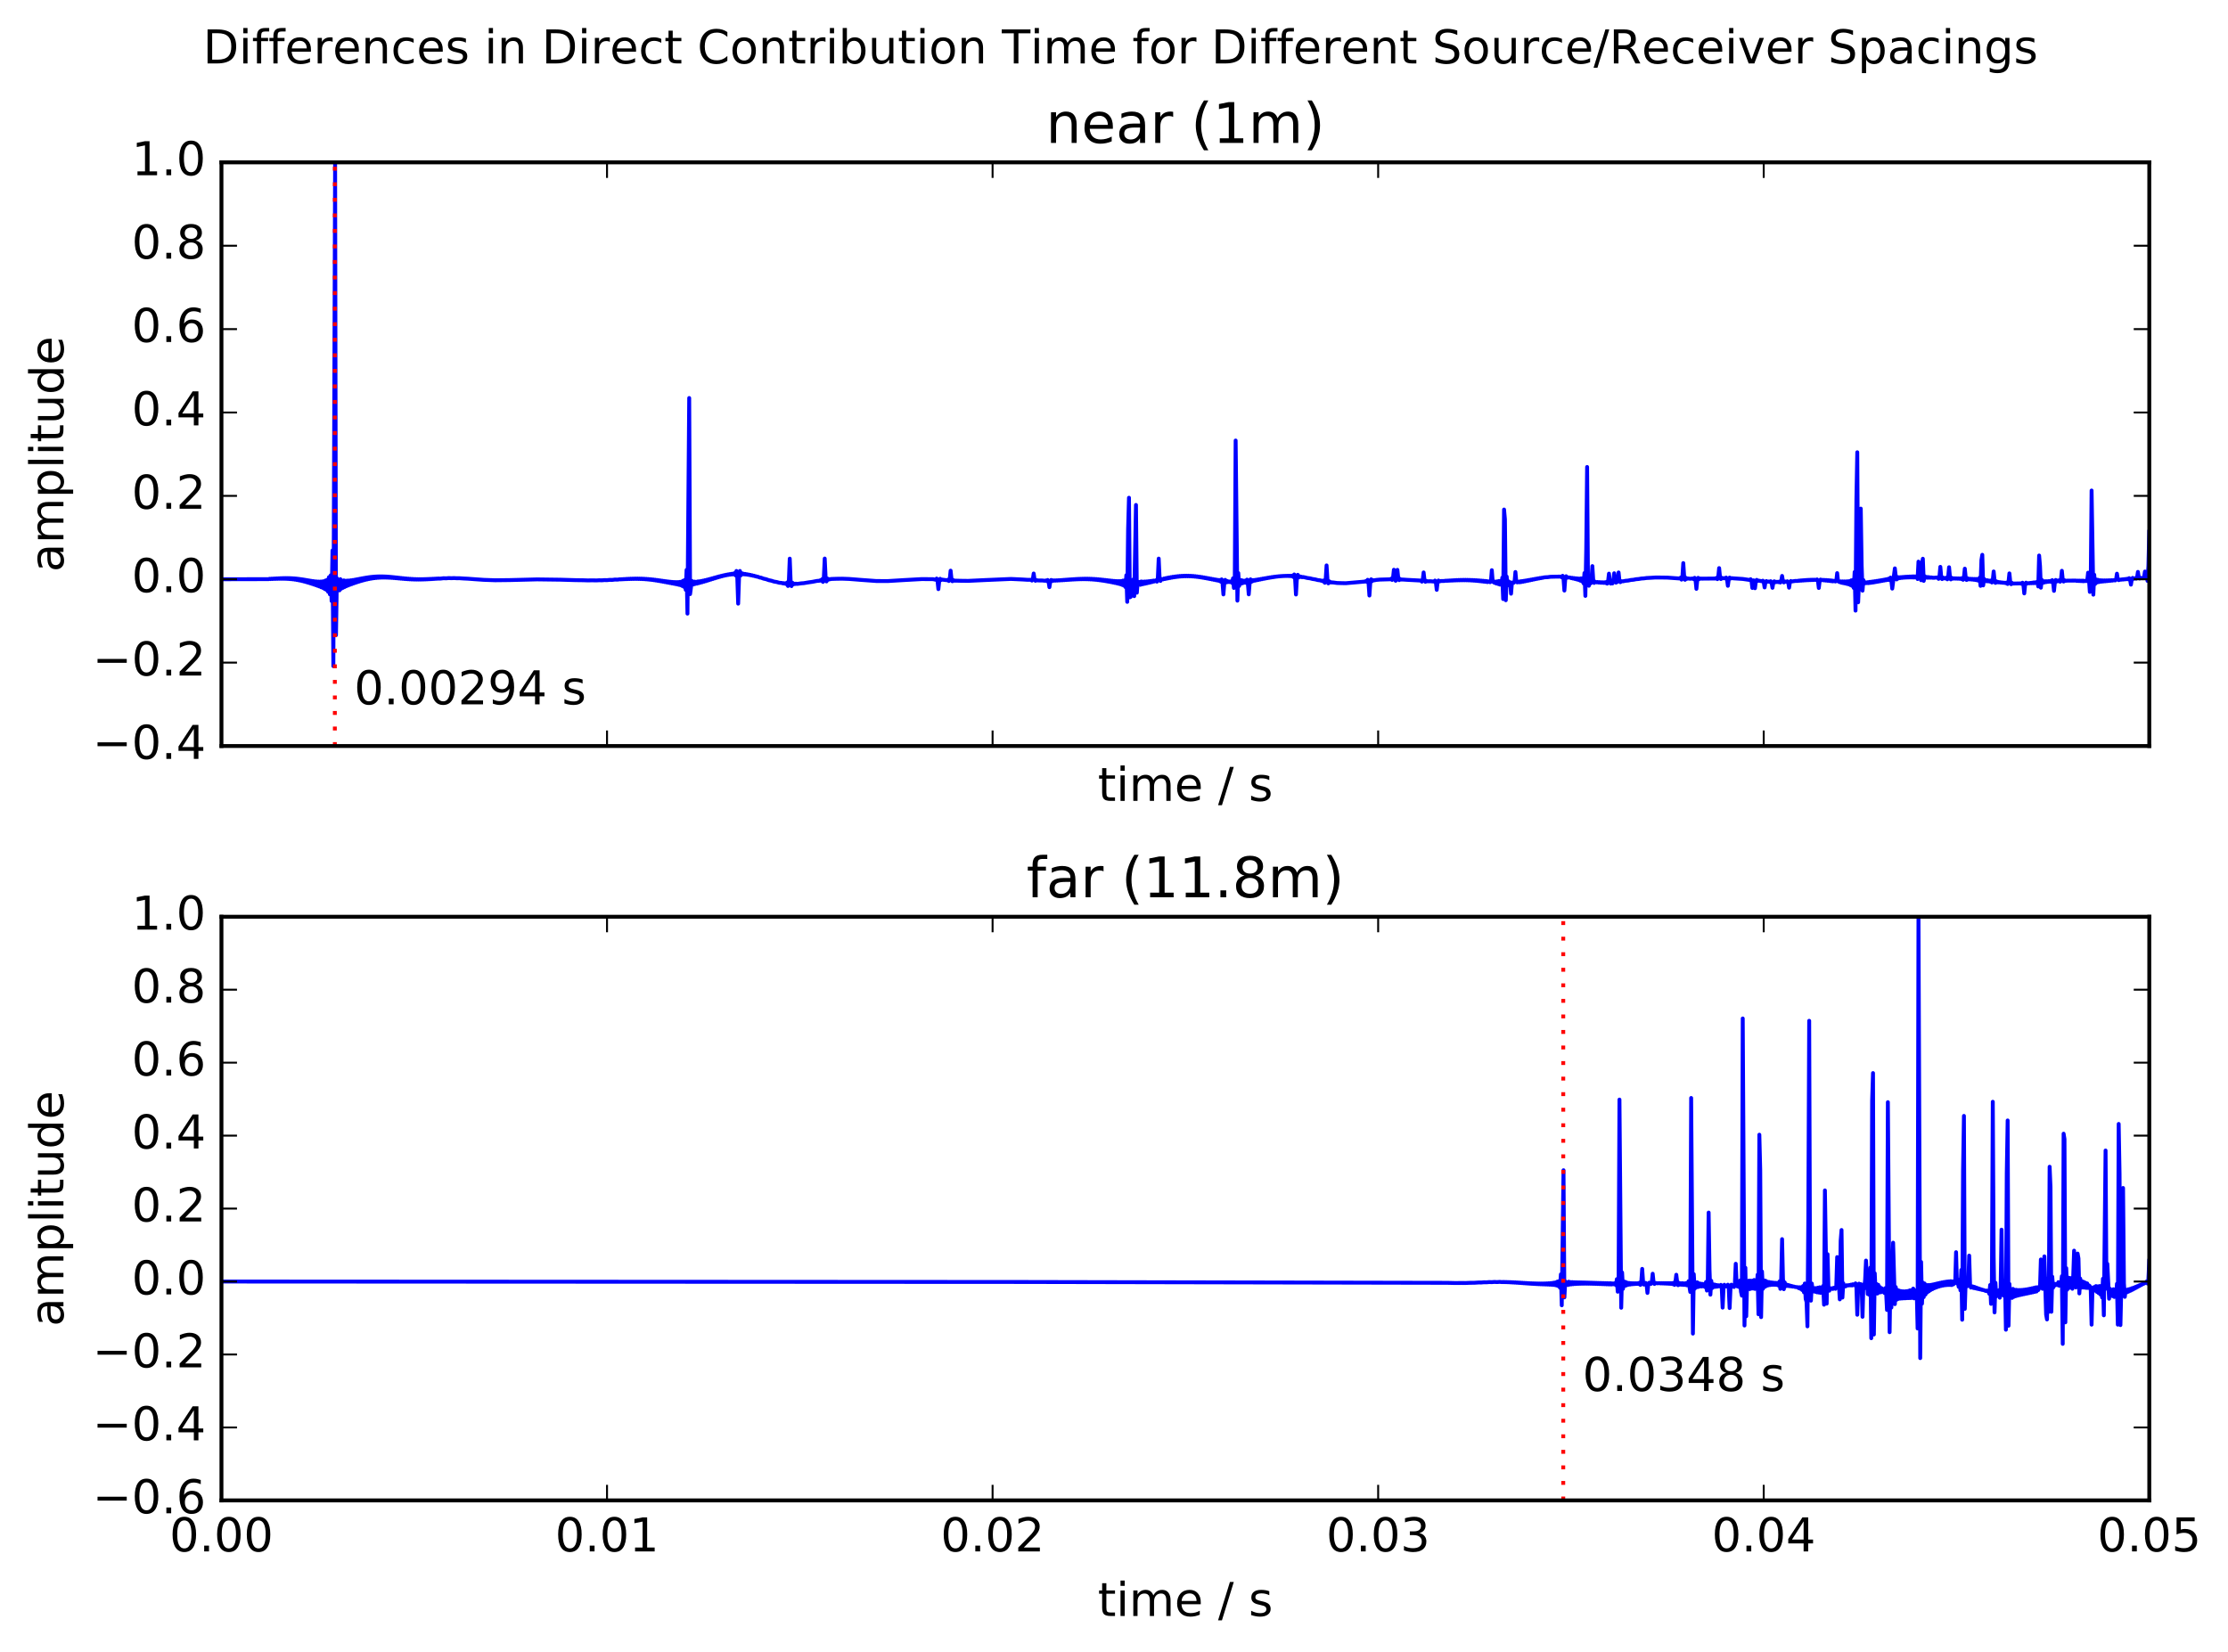 <?xml version="1.0" encoding="utf-8" standalone="no"?>
<!DOCTYPE svg PUBLIC "-//W3C//DTD SVG 1.1//EN"
  "http://www.w3.org/Graphics/SVG/1.1/DTD/svg11.dtd">
<!-- Created with matplotlib (http://matplotlib.org/) -->
<svg height="425pt" version="1.1" viewBox="0 0 573 425" width="573pt" xmlns="http://www.w3.org/2000/svg" xmlns:xlink="http://www.w3.org/1999/xlink">
 <defs>
  <style type="text/css">
*{stroke-linecap:butt;stroke-linejoin:round;stroke-miterlimit:100000;}
  </style>
 </defs>
 <g id="figure_1">
  <g id="patch_1">
   <path d="M 0 425.372 
L 573.317 425.372 
L 573.317 0 
L 0 0 
z
" style="fill:#ffffff;"/>
  </g>
  <g id="axes_1">
   <g id="patch_2">
    <path d="M 56.953 191.893 
L 552.757 191.893 
L 552.757 41.76 
L 56.953 41.76 
z
" style="fill:#ffffff;"/>
   </g>
   <g id="line2d_1">
    <path clip-path="url(#pfff1e0bb88)" d="M 56.953 148.998 
L 69.095 148.97 
L 69.32 148.881 
L 69.545 148.954 
L 69.77 148.855 
L 69.995 148.937 
L 70.22 148.829 
L 70.444 148.92 
L 70.669 148.802 
L 70.894 148.906 
L 71.119 148.777 
L 71.344 148.893 
L 71.569 148.753 
L 71.794 148.884 
L 72.018 148.732 
L 72.243 148.879 
L 72.468 148.715 
L 72.693 148.879 
L 72.918 148.702 
L 73.143 148.885 
L 73.367 148.695 
L 73.592 148.899 
L 73.817 148.694 
L 74.042 148.921 
L 74.267 148.701 
L 74.492 148.952 
L 74.717 148.715 
L 74.941 148.992 
L 75.166 148.737 
L 75.391 149.042 
L 75.616 148.767 
L 75.841 149.104 
L 76.066 148.806 
L 76.291 149.174 
L 76.515 148.852 
L 76.74 149.257 
L 76.965 148.906 
L 77.19 149.348 
L 77.415 148.968 
L 77.64 149.451 
L 77.865 149.034 
L 78.089 149.561 
L 78.314 149.107 
L 78.539 149.682 
L 78.764 149.181 
L 78.989 149.809 
L 79.214 149.259 
L 79.439 149.943 
L 79.663 149.332 
L 79.888 150.084 
L 80.113 149.408 
L 80.338 150.228 
L 80.563 149.471 
L 80.788 150.382 
L 81.013 149.532 
L 81.237 150.532 
L 81.462 149.572 
L 81.687 150.7 
L 81.912 149.601 
L 82.137 150.856 
L 82.362 149.601 
L 82.587 151.052 
L 82.811 149.565 
L 83.036 151.225 
L 83.261 149.499 
L 83.486 151.491 
L 83.711 149.317 
L 83.936 151.737 
L 84.161 149.126 
L 84.385 152.232 
L 84.61 148.453 
L 84.835 152.87 
L 85.06 147.978 
L 85.285 154.592 
L 85.51 141.602 
L 85.734 171.342 
L 86.184 41.76 
L 86.409 163.381 
L 86.634 148.73 
L 86.859 150.58 
L 87.084 149.554 
L 87.308 151.858 
L 87.533 148.976 
L 87.758 151.435 
L 87.983 149.332 
L 88.208 151.204 
L 88.433 149.294 
L 88.658 150.987 
L 88.882 149.381 
L 89.107 150.77 
L 89.332 149.342 
L 89.557 150.599 
L 89.782 149.328 
L 90.007 150.41 
L 90.232 149.267 
L 90.456 150.253 
L 90.681 149.207 
L 90.906 150.082 
L 91.131 149.131 
L 91.356 149.934 
L 91.581 149.049 
L 91.806 149.778 
L 92.03 148.966 
L 92.255 149.638 
L 92.48 148.877 
L 92.705 149.498 
L 92.93 148.793 
L 93.155 149.369 
L 93.38 148.707 
L 93.604 149.246 
L 93.829 148.63 
L 94.054 149.133 
L 94.279 148.554 
L 94.504 149.03 
L 94.729 148.488 
L 94.954 148.935 
L 95.178 148.426 
L 95.403 148.853 
L 95.628 148.375 
L 95.853 148.78 
L 96.078 148.332 
L 96.303 148.719 
L 96.528 148.299 
L 96.752 148.668 
L 96.977 148.274 
L 97.202 148.63 
L 97.427 148.26 
L 97.652 148.601 
L 97.877 148.255 
L 98.101 148.583 
L 98.326 148.258 
L 98.551 148.575 
L 98.776 148.271 
L 99.001 148.576 
L 99.226 148.291 
L 99.451 148.586 
L 99.675 148.318 
L 99.9 148.603 
L 100.125 148.351 
L 100.35 148.626 
L 100.575 148.391 
L 100.8 148.655 
L 101.025 148.433 
L 101.249 148.689 
L 101.474 148.48 
L 101.699 148.726 
L 101.924 148.529 
L 102.149 148.765 
L 102.374 148.579 
L 102.599 148.805 
L 102.823 148.629 
L 103.048 148.846 
L 103.273 148.679 
L 103.498 148.885 
L 103.723 148.727 
L 103.948 148.924 
L 104.173 148.772 
L 104.397 148.959 
L 104.622 148.814 
L 104.847 148.991 
L 105.072 148.851 
L 105.297 149.019 
L 105.522 148.885 
L 105.747 149.043 
L 105.971 148.913 
L 106.196 149.061 
L 106.421 148.936 
L 106.646 149.075 
L 106.871 148.953 
L 107.096 149.083 
L 107.321 148.966 
L 107.545 149.086 
L 107.77 148.972 
L 107.995 149.084 
L 108.22 148.973 
L 108.445 149.077 
L 108.67 148.969 
L 108.894 149.065 
L 109.119 148.961 
L 109.344 149.05 
L 109.569 148.948 
L 109.794 149.03 
L 110.019 148.932 
L 110.244 149.007 
L 110.468 148.913 
L 110.693 148.982 
L 110.918 148.891 
L 111.143 148.955 
L 111.368 148.868 
L 111.593 148.927 
L 111.818 148.844 
L 112.042 148.899 
L 112.267 148.819 
L 112.492 148.871 
L 112.717 148.795 
L 112.942 148.843 
L 113.392 148.818 
L 114.066 148.733 
L 114.741 148.757 
L 115.415 148.697 
L 116.09 148.728 
L 116.764 148.695 
L 117.439 148.738 
L 118.114 148.731 
L 119.238 148.807 
L 120.362 148.86 
L 122.161 148.995 
L 124.409 149.151 
L 127.333 149.257 
L 131.155 149.212 
L 138.126 149.035 
L 144.197 149.115 
L 148.019 149.229 
L 150.043 149.257 
L 151.167 149.293 
L 152.291 149.275 
L 153.416 149.297 
L 154.09 149.255 
L 154.765 149.273 
L 155.439 149.216 
L 156.114 149.23 
L 156.788 149.157 
L 157.463 149.168 
L 158.138 149.081 
L 158.812 149.095 
L 159.487 148.998 
L 159.712 149.045 
L 159.936 148.97 
L 160.161 149.021 
L 160.386 148.943 
L 160.611 148.998 
L 160.836 148.918 
L 161.061 148.977 
L 161.286 148.894 
L 161.51 148.958 
L 161.735 148.873 
L 161.96 148.942 
L 162.185 148.855 
L 162.41 148.93 
L 162.635 148.841 
L 162.86 148.921 
L 163.084 148.831 
L 163.309 148.918 
L 163.534 148.825 
L 163.759 148.919 
L 163.984 148.824 
L 164.209 148.926 
L 164.434 148.828 
L 164.658 148.938 
L 164.883 148.838 
L 165.108 148.956 
L 165.333 148.854 
L 165.558 148.981 
L 165.783 148.875 
L 166.008 149.012 
L 166.232 148.903 
L 166.457 149.049 
L 166.682 148.936 
L 166.907 149.094 
L 167.132 148.974 
L 167.357 149.143 
L 167.582 149.019 
L 167.806 149.199 
L 168.031 149.068 
L 168.256 149.26 
L 168.481 149.121 
L 168.706 149.327 
L 168.931 149.178 
L 169.155 149.398 
L 169.38 149.239 
L 169.605 149.474 
L 169.83 149.3 
L 170.055 149.552 
L 170.28 149.364 
L 170.505 149.633 
L 170.729 149.426 
L 170.954 149.716 
L 171.179 149.489 
L 171.404 149.8 
L 171.629 149.547 
L 171.854 149.886 
L 172.079 149.603 
L 172.303 149.969 
L 172.528 149.649 
L 172.753 150.057 
L 172.978 149.691 
L 173.203 150.138 
L 173.428 149.719 
L 173.653 150.232 
L 173.877 149.732 
L 174.102 150.312 
L 174.327 149.729 
L 174.552 150.427 
L 174.777 149.682 
L 175.002 150.524 
L 175.227 149.623 
L 175.451 150.724 
L 175.676 149.378 
L 175.901 150.954 
L 176.126 149.184 
L 176.351 151.722 
L 176.576 146.589 
L 176.801 157.838 
L 177.25 102.379 
L 177.475 152.821 
L 177.925 149.423 
L 178.375 150.335 
L 178.599 149.605 
L 178.824 150.194 
L 179.049 149.648 
L 179.274 150.114 
L 179.499 149.551 
L 179.724 149.998 
L 179.948 149.514 
L 180.173 149.875 
L 180.398 149.423 
L 180.623 149.756 
L 180.848 149.343 
L 181.073 149.622 
L 181.298 149.239 
L 181.522 149.493 
L 181.747 149.134 
L 181.972 149.352 
L 182.197 149.018 
L 182.422 149.216 
L 182.647 148.898 
L 182.872 149.073 
L 183.096 148.774 
L 183.321 148.933 
L 183.546 148.647 
L 183.771 148.791 
L 183.996 148.522 
L 184.221 148.654 
L 184.446 148.396 
L 184.67 148.519 
L 184.895 148.275 
L 185.12 148.391 
L 185.345 148.157 
L 185.57 148.268 
L 185.795 148.047 
L 186.02 148.154 
L 186.244 147.941 
L 186.469 148.048 
L 186.694 147.847 
L 186.919 147.955 
L 187.144 147.757 
L 187.369 147.874 
L 187.594 147.683 
L 187.818 147.806 
L 188.043 147.606 
L 188.268 147.769 
L 188.493 147.548 
L 188.718 147.737 
L 188.943 147.412 
L 189.168 148.005 
L 189.392 146.867 
L 189.617 148.592 
L 189.842 155.273 
L 190.067 148.589 
L 190.292 146.87 
L 190.517 147.997 
L 190.742 147.419 
L 190.966 147.723 
L 191.191 147.558 
L 191.416 147.749 
L 191.641 147.62 
L 191.866 147.781 
L 192.091 147.701 
L 192.315 147.842 
L 192.54 147.779 
L 192.765 147.917 
L 192.99 147.873 
L 193.215 148.004 
L 193.44 147.972 
L 193.665 148.103 
L 193.889 148.082 
L 194.114 148.21 
L 194.339 148.198 
L 194.564 148.327 
L 194.789 148.321 
L 195.463 148.576 
L 195.688 148.582 
L 196.363 148.839 
L 197.037 148.986 
L 197.712 149.233 
L 198.387 149.373 
L 199.061 149.594 
L 199.736 149.705 
L 200.41 149.895 
L 201.085 149.95 
L 201.31 150.057 
L 201.535 149.996 
L 201.759 150.123 
L 201.984 150.036 
L 202.209 150.254 
L 202.434 149.826 
L 202.659 150.729 
L 202.884 149.348 
L 203.109 143.696 
L 203.333 149.367 
L 203.558 150.763 
L 203.783 149.88 
L 204.008 150.322 
L 204.233 150.128 
L 204.458 150.226 
L 204.682 150.125 
L 204.907 150.196 
L 205.357 150.152 
L 206.032 150.05 
L 206.706 150.004 
L 207.83 149.816 
L 208.955 149.656 
L 210.079 149.434 
L 210.754 149.377 
L 210.978 149.262 
L 211.203 149.378 
L 211.428 148.982 
L 211.653 149.682 
L 211.878 148.49 
L 212.103 143.675 
L 212.328 148.43 
L 212.552 149.561 
L 212.777 148.803 
L 213.002 149.138 
L 213.227 148.966 
L 213.452 149.019 
L 213.677 148.934 
L 214.126 148.914 
L 215.251 148.877 
L 216.6 148.859 
L 218.399 148.923 
L 221.322 149.157 
L 225.369 149.452 
L 228.292 149.465 
L 232.34 149.22 
L 237.062 148.956 
L 239.985 148.978 
L 240.659 149.134 
L 240.884 148.821 
L 241.109 149.351 
L 241.334 151.54 
L 241.559 149.377 
L 241.783 148.876 
L 242.008 149.211 
L 242.233 149.075 
L 242.683 149.143 
L 243.582 149.251 
L 243.807 149.115 
L 244.032 149.45 
L 244.257 148.951 
L 244.482 146.789 
L 244.707 148.979 
L 244.931 149.511 
L 245.156 149.199 
L 245.381 149.369 
L 245.831 149.36 
L 246.955 149.39 
L 248.979 149.416 
L 253.251 149.214 
L 259.997 148.922 
L 262.92 149.058 
L 264.269 149.142 
L 265.168 149.135 
L 265.393 149.343 
L 265.618 149.032 
L 265.843 147.521 
L 266.068 149.061 
L 266.293 149.395 
L 266.517 149.22 
L 266.967 149.31 
L 268.091 149.319 
L 268.766 149.392 
L 268.991 149.306 
L 269.216 149.464 
L 269.441 149.191 
L 269.665 149.598 
L 269.89 151.036 
L 270.115 149.595 
L 270.34 149.179 
L 270.565 149.455 
L 270.79 149.282 
L 271.015 149.377 
L 271.239 149.287 
L 271.464 149.359 
L 271.689 149.269 
L 271.914 149.335 
L 272.139 149.249 
L 272.364 149.311 
L 272.589 149.222 
L 272.813 149.286 
L 273.038 149.193 
L 273.263 149.258 
L 273.488 149.162 
L 273.713 149.229 
L 273.938 149.129 
L 274.163 149.199 
L 274.387 149.095 
L 274.612 149.168 
L 274.837 149.061 
L 275.062 149.138 
L 275.287 149.027 
L 275.512 149.109 
L 275.736 148.994 
L 275.961 149.082 
L 276.186 148.964 
L 276.411 149.058 
L 276.636 148.935 
L 276.861 149.036 
L 277.086 148.91 
L 277.31 149.019 
L 277.535 148.889 
L 277.76 149.005 
L 277.985 148.872 
L 278.21 148.997 
L 278.435 148.859 
L 278.66 148.994 
L 278.884 148.852 
L 279.109 148.997 
L 279.334 148.851 
L 279.559 149.006 
L 279.784 148.854 
L 280.009 149.021 
L 280.234 148.864 
L 280.458 149.043 
L 280.683 148.88 
L 280.908 149.072 
L 281.133 148.902 
L 281.358 149.107 
L 281.583 148.929 
L 281.808 149.149 
L 282.032 148.962 
L 282.257 149.197 
L 282.482 148.999 
L 282.707 149.251 
L 282.932 149.041 
L 283.157 149.311 
L 283.382 149.087 
L 283.606 149.376 
L 283.831 149.135 
L 284.056 149.446 
L 284.281 149.187 
L 284.506 149.52 
L 284.731 149.237 
L 284.956 149.6 
L 285.18 149.29 
L 285.405 149.681 
L 285.63 149.338 
L 285.855 149.768 
L 286.08 149.386 
L 286.305 149.854 
L 286.529 149.426 
L 286.754 149.952 
L 286.979 149.459 
L 287.204 150.044 
L 287.429 149.482 
L 287.654 150.16 
L 287.879 149.478 
L 288.103 150.268 
L 288.328 149.469 
L 288.553 150.436 
L 288.778 149.347 
L 289.003 150.628 
L 289.228 149.284 
L 289.453 151.021 
L 289.677 147.957 
L 289.902 154.813 
L 290.127 136.116 
L 290.352 128.035 
L 290.577 153.645 
L 290.802 153.519 
L 291.027 150.345 
L 291.251 150.18 
L 291.476 149.043 
L 291.701 153.344 
L 292.151 129.886 
L 292.376 152.461 
L 292.601 149.593 
L 292.825 150.226 
L 293.05 149.696 
L 293.275 150.43 
L 293.5 149.571 
L 293.725 150.308 
L 293.95 149.62 
L 294.175 150.21 
L 294.399 149.584 
L 294.624 150.115 
L 294.849 149.565 
L 295.074 150.01 
L 295.299 149.517 
L 295.524 149.912 
L 295.749 149.465 
L 295.973 149.804 
L 296.198 149.408 
L 296.423 149.688 
L 296.648 149.342 
L 296.873 149.57 
L 297.098 149.332 
L 297.323 149.257 
L 297.547 149.61 
L 297.772 148.728 
L 297.997 143.688 
L 298.222 148.621 
L 298.447 149.431 
L 298.672 148.932 
L 299.121 149.035 
L 299.346 148.812 
L 299.571 148.942 
L 299.796 148.716 
L 300.021 148.857 
L 300.246 148.616 
L 300.47 148.765 
L 300.695 148.532 
L 300.92 148.678 
L 301.145 148.45 
L 301.37 148.596 
L 301.595 148.377 
L 301.82 148.52 
L 302.044 148.309 
L 302.269 148.453 
L 302.494 148.251 
L 302.719 148.392 
L 302.944 148.2 
L 303.169 148.341 
L 303.394 148.158 
L 303.618 148.299 
L 303.843 148.125 
L 304.068 148.268 
L 304.293 148.102 
L 304.518 148.246 
L 304.743 148.089 
L 304.968 148.234 
L 305.192 148.085 
L 305.417 148.233 
L 305.642 148.092 
L 305.867 148.241 
L 306.092 148.108 
L 306.317 148.26 
L 306.542 148.134 
L 306.766 148.289 
L 306.991 148.168 
L 307.216 148.326 
L 307.441 148.212 
L 307.666 148.372 
L 307.891 148.263 
L 308.116 148.427 
L 308.34 148.322 
L 308.565 148.488 
L 308.79 148.387 
L 309.015 148.557 
L 309.24 148.458 
L 309.465 148.631 
L 309.69 148.533 
L 309.914 148.71 
L 310.139 148.613 
L 310.364 148.792 
L 310.589 148.694 
L 310.814 148.878 
L 311.039 148.778 
L 311.263 148.965 
L 311.488 148.862 
L 311.713 149.055 
L 311.938 148.945 
L 312.163 149.143 
L 312.388 149.027 
L 312.613 149.234 
L 312.837 149.099 
L 313.062 149.325 
L 313.287 149.173 
L 313.512 149.415 
L 313.737 149.197 
L 313.962 149.625 
L 314.187 149.03 
L 314.411 149.973 
L 314.636 152.898 
L 314.861 150.036 
L 315.086 149.152 
L 315.311 149.819 
L 315.536 149.422 
L 315.761 149.733 
L 315.985 149.553 
L 316.21 149.724 
L 316.435 149.565 
L 316.885 149.962 
L 317.11 148.752 
L 317.335 151.236 
L 317.559 149.387 
L 317.784 113.316 
L 318.234 154.5 
L 318.459 147.399 
L 318.684 150.732 
L 318.909 149.153 
L 319.133 150.155 
L 319.358 149.248 
L 319.583 150.015 
L 319.808 149.373 
L 320.033 149.871 
L 320.258 149.336 
L 320.483 149.93 
L 320.707 149.096 
L 320.932 150.107 
L 321.157 152.88 
L 321.382 150.033 
L 321.607 149.024 
L 321.832 149.672 
L 322.056 149.211 
L 322.281 149.456 
L 322.506 149.195 
L 322.731 149.362 
L 322.956 149.133 
L 323.181 149.266 
L 323.406 149.067 
L 323.63 149.175 
L 323.855 148.993 
L 324.08 149.084 
L 324.305 148.915 
L 324.53 148.993 
L 324.755 148.836 
L 324.98 148.904 
L 325.204 148.756 
L 325.429 148.817 
L 325.654 148.677 
L 325.879 148.731 
L 326.104 148.6 
L 326.329 148.65 
L 326.554 148.526 
L 326.778 148.572 
L 327.003 148.455 
L 327.228 148.499 
L 327.453 148.389 
L 327.678 148.432 
L 327.903 148.328 
L 328.128 148.371 
L 328.352 148.274 
L 328.577 148.317 
L 328.802 148.226 
L 329.027 148.27 
L 329.252 148.185 
L 329.477 148.232 
L 329.702 148.152 
L 329.926 148.202 
L 330.151 148.128 
L 330.376 148.182 
L 330.601 148.109 
L 330.826 148.172 
L 331.051 148.102 
L 331.276 148.171 
L 331.5 148.094 
L 331.725 148.19 
L 331.95 148.1 
L 332.175 148.213 
L 332.4 148.058 
L 332.625 148.419 
L 332.85 147.768 
L 333.074 148.819 
L 333.299 152.923 
L 333.524 148.859 
L 333.749 147.852 
L 333.974 148.54 
L 334.199 148.225 
L 334.423 148.414 
L 334.648 148.348 
L 334.873 148.468 
L 335.098 148.422 
L 335.548 148.506 
L 336.222 148.673 
L 336.897 148.759 
L 337.571 148.932 
L 338.246 149.032 
L 338.921 149.21 
L 339.595 149.291 
L 339.82 149.402 
L 340.045 149.37 
L 340.27 149.542 
L 340.495 149.292 
L 340.719 149.907 
L 340.944 149.046 
L 341.169 145.437 
L 341.394 149.121 
L 341.619 150.056 
L 341.844 149.517 
L 342.069 149.837 
L 342.293 149.743 
L 342.518 149.841 
L 342.743 149.807 
L 343.193 149.868 
L 343.867 149.959 
L 344.992 149.993 
L 346.116 150.015 
L 351.063 149.589 
L 351.288 149.453 
L 351.512 149.674 
L 351.737 149.135 
L 351.962 149.908 
L 352.187 153.187 
L 352.412 149.848 
L 352.637 149.015 
L 352.862 149.494 
L 353.086 149.215 
L 353.311 149.291 
L 353.986 149.165 
L 354.885 149.086 
L 357.583 149.008 
L 357.808 148.838 
L 358.033 149.176 
L 358.258 148.644 
L 358.483 146.554 
L 358.708 148.557 
L 358.933 149.388 
L 359.157 148.57 
L 359.382 146.58 
L 359.607 148.683 
L 359.832 149.226 
L 360.057 148.902 
L 360.282 149.081 
L 360.731 149.072 
L 361.856 149.148 
L 365.453 149.337 
L 365.678 149.616 
L 365.903 149.191 
L 366.128 147.246 
L 366.353 149.213 
L 366.578 149.658 
L 366.803 149.401 
L 367.027 149.523 
L 367.927 149.513 
L 368.826 149.593 
L 369.051 149.336 
L 369.276 149.755 
L 369.501 151.721 
L 369.726 149.742 
L 369.95 149.317 
L 370.175 149.553 
L 370.625 149.447 
L 371.3 149.445 
L 371.974 149.362 
L 372.199 149.404 
L 372.424 149.334 
L 372.649 149.382 
L 372.874 149.306 
L 373.098 149.359 
L 373.323 149.279 
L 373.548 149.338 
L 373.773 149.253 
L 373.998 149.317 
L 374.223 149.229 
L 374.448 149.299 
L 374.672 149.207 
L 374.897 149.284 
L 375.122 149.189 
L 375.347 149.273 
L 375.572 149.174 
L 375.797 149.265 
L 376.022 149.163 
L 376.246 149.262 
L 376.471 149.157 
L 376.696 149.264 
L 376.921 149.155 
L 377.146 149.271 
L 377.371 149.158 
L 377.596 149.284 
L 377.82 149.166 
L 378.045 149.302 
L 378.27 149.18 
L 378.495 149.326 
L 378.72 149.197 
L 378.945 149.355 
L 379.17 149.22 
L 379.394 149.389 
L 379.619 149.246 
L 379.844 149.428 
L 380.069 149.277 
L 380.294 149.472 
L 380.519 149.309 
L 380.743 149.52 
L 380.968 149.347 
L 381.193 149.57 
L 381.418 149.383 
L 381.643 149.625 
L 381.868 149.426 
L 382.093 149.674 
L 382.317 149.465 
L 382.542 149.732 
L 382.767 149.535 
L 383.217 149.759 
L 383.442 149.53 
L 383.667 146.67 
L 383.891 149.596 
L 384.341 149.901 
L 384.566 149.592 
L 384.791 150.091 
L 385.016 149.552 
L 385.241 150.204 
L 385.465 149.444 
L 385.69 150.361 
L 385.915 149.45 
L 386.14 150.446 
L 386.365 148.587 
L 386.59 154.092 
L 386.815 131.067 
L 387.039 133.578 
L 387.264 154.395 
L 387.489 148.308 
L 387.714 150.578 
L 387.939 149.531 
L 388.164 150.188 
L 388.389 149.769 
L 388.613 152.717 
L 388.838 149.923 
L 389.063 149.814 
L 389.288 149.909 
L 389.513 149.706 
L 389.738 147.135 
L 389.963 149.649 
L 390.187 149.798 
L 390.412 149.769 
L 390.637 149.592 
L 390.862 149.784 
L 391.087 149.513 
L 391.312 149.708 
L 391.537 149.454 
L 391.761 149.627 
L 391.986 149.386 
L 392.211 149.54 
L 392.436 149.316 
L 392.661 149.449 
L 392.886 149.241 
L 393.11 149.357 
L 393.335 149.162 
L 393.56 149.262 
L 393.785 149.081 
L 394.01 149.167 
L 394.235 148.999 
L 394.46 149.073 
L 394.684 148.917 
L 394.909 148.98 
L 395.134 148.837 
L 395.359 148.89 
L 395.584 148.759 
L 395.809 148.803 
L 396.034 148.684 
L 396.258 148.722 
L 396.483 148.614 
L 396.708 148.646 
L 396.933 148.55 
L 397.383 148.493 
L 398.057 148.46 
L 398.732 148.367 
L 399.856 148.336 
L 401.43 148.316 
L 401.655 148.514 
L 401.88 148.119 
L 402.105 148.812 
L 402.33 151.907 
L 402.554 148.848 
L 402.779 148.222 
L 403.004 148.625 
L 403.229 148.52 
L 403.904 148.589 
L 404.128 148.725 
L 404.353 148.636 
L 404.578 148.827 
L 404.803 148.692 
L 405.028 148.922 
L 405.253 148.746 
L 405.477 149.046 
L 405.702 148.787 
L 405.927 149.161 
L 406.152 148.828 
L 406.377 149.344 
L 406.602 148.776 
L 406.827 149.537 
L 407.051 148.752 
L 407.276 150.078 
L 407.501 147.386 
L 407.726 153.28 
L 407.951 141.253 
L 408.176 120.121 
L 408.401 149.39 
L 408.625 150.676 
L 408.85 148.616 
L 409.075 150.076 
L 409.3 149.169 
L 409.525 145.616 
L 409.75 149.222 
L 409.975 149.945 
L 410.199 149.61 
L 410.649 149.803 
L 410.874 149.711 
L 411.099 149.847 
L 411.324 149.736 
L 411.549 149.887 
L 411.773 149.763 
L 411.998 149.91 
L 412.223 149.776 
L 412.448 149.929 
L 412.673 149.784 
L 412.898 149.96 
L 413.123 149.696 
L 413.347 150.12 
L 413.572 149.504 
L 413.797 147.556 
L 414.022 149.488 
L 414.247 150.114 
L 414.472 149.564 
L 414.697 150.077 
L 414.921 149.448 
L 415.146 147.456 
L 415.371 149.448 
L 415.596 149.868 
L 415.821 149.756 
L 416.046 149.472 
L 416.27 147.25 
L 416.495 149.386 
L 416.72 149.754 
L 416.945 149.506 
L 417.395 149.529 
L 418.069 149.39 
L 418.744 149.335 
L 419.418 149.186 
L 420.093 149.128 
L 420.768 148.989 
L 421.442 148.935 
L 422.117 148.815 
L 422.791 148.772 
L 423.466 148.678 
L 424.59 148.622 
L 425.714 148.552 
L 427.288 148.556 
L 428.862 148.582 
L 432.01 148.807 
L 432.235 148.57 
L 432.46 149.097 
L 432.685 148.283 
L 432.91 144.842 
L 433.135 148.302 
L 433.359 149.139 
L 433.584 148.626 
L 433.809 148.891 
L 434.034 148.794 
L 434.709 148.87 
L 435.383 148.804 
L 435.608 148.983 
L 435.833 148.635 
L 436.058 149.188 
L 436.283 151.468 
L 436.507 149.189 
L 436.732 148.639 
L 436.957 148.982 
L 437.182 148.814 
L 437.632 148.843 
L 438.531 148.836 
L 441.229 148.809 
L 441.454 148.636 
L 441.679 148.972 
L 441.904 148.423 
L 442.129 146.132 
L 442.354 148.414 
L 442.578 148.95 
L 442.803 148.616 
L 443.028 148.765 
L 443.478 148.702 
L 443.703 148.795 
L 443.928 148.567 
L 444.152 148.957 
L 444.377 150.688 
L 444.602 148.964 
L 444.827 148.573 
L 445.052 148.823 
L 445.277 148.715 
L 445.951 148.776 
L 448.2 148.923 
L 449.999 149.184 
L 450.224 148.99 
L 450.448 149.362 
L 450.673 151.241 
L 450.898 149.281 
L 451.123 149.323 
L 451.348 151.304 
L 451.573 149.508 
L 451.797 149.158 
L 452.022 149.43 
L 452.247 149.341 
L 453.147 149.518 
L 453.371 149.372 
L 453.596 149.685 
L 453.821 151.101 
L 454.046 149.72 
L 454.271 149.458 
L 454.496 149.633 
L 454.945 149.582 
L 455.17 149.711 
L 455.395 149.5 
L 455.62 149.86 
L 455.845 151.199 
L 456.07 149.882 
L 456.295 149.527 
L 456.519 149.777 
L 456.744 149.636 
L 456.969 149.728 
L 457.194 149.656 
L 457.419 149.746 
L 457.644 149.595 
L 457.869 149.843 
L 458.093 149.469 
L 458.318 148.144 
L 458.543 149.459 
L 458.768 149.811 
L 458.993 149.565 
L 459.443 149.66 
L 459.667 149.515 
L 459.892 149.756 
L 460.117 151.169 
L 460.342 149.728 
L 460.567 149.449 
L 460.792 149.573 
L 461.691 149.434 
L 462.366 149.433 
L 462.591 149.348 
L 462.815 149.396 
L 463.04 149.307 
L 463.265 149.361 
L 463.49 149.269 
L 463.715 149.328 
L 463.94 149.233 
L 464.164 149.297 
L 464.389 149.2 
L 464.614 149.27 
L 464.839 149.171 
L 465.064 149.246 
L 465.289 149.147 
L 465.514 149.228 
L 465.738 149.129 
L 465.963 149.211 
L 466.188 149.119 
L 466.413 149.202 
L 466.638 149.114 
L 467.088 149.189 
L 467.312 149.045 
L 467.537 149.349 
L 467.762 151.247 
L 467.987 149.358 
L 468.212 149.078 
L 468.662 149.241 
L 468.886 149.158 
L 469.111 149.3 
L 469.336 149.18 
L 469.561 149.341 
L 469.786 149.206 
L 470.011 149.39 
L 470.236 149.239 
L 470.46 149.439 
L 470.685 149.281 
L 470.91 149.491 
L 471.135 149.323 
L 471.36 149.547 
L 471.585 149.392 
L 472.034 149.569 
L 472.259 149.445 
L 472.484 147.422 
L 472.709 149.514 
L 473.159 149.749 
L 473.384 149.546 
L 473.608 149.9 
L 473.833 149.545 
L 474.058 149.992 
L 474.283 149.557 
L 474.508 150.077 
L 474.733 149.557 
L 474.958 150.191 
L 475.182 149.522 
L 475.407 150.294 
L 475.632 149.484 
L 475.857 150.482 
L 476.082 149.282 
L 476.307 150.711 
L 476.531 149.166 
L 476.756 151.247 
L 476.981 147.126 
L 477.206 157.066 
L 477.431 128.594 
L 477.656 116.333 
L 477.881 154.927 
L 478.105 149.468 
L 478.33 150.398 
L 478.555 130.829 
L 478.78 145.386 
L 479.005 151.936 
L 479.23 149.209 
L 479.455 150.087 
L 479.679 150.024 
L 479.904 149.794 
L 480.129 150.001 
L 480.354 149.753 
L 480.579 149.992 
L 480.804 149.67 
L 481.029 149.939 
L 481.253 149.629 
L 481.478 149.874 
L 481.703 149.562 
L 481.928 149.808 
L 482.153 149.505 
L 482.378 149.729 
L 482.603 149.435 
L 482.827 149.653 
L 483.052 149.365 
L 483.277 149.568 
L 483.502 149.29 
L 483.727 149.488 
L 483.952 149.211 
L 484.177 149.403 
L 484.401 149.133 
L 484.626 149.323 
L 484.851 149.046 
L 485.076 149.246 
L 485.301 148.963 
L 485.526 149.175 
L 485.751 148.842 
L 485.975 149.206 
L 486.2 148.574 
L 486.425 149.383 
L 486.65 151.403 
L 487.324 146.206 
L 487.549 148.235 
L 487.774 149.045 
L 487.999 148.429 
L 488.224 148.796 
L 488.449 148.486 
L 488.674 148.702 
L 488.898 148.448 
L 489.123 148.654 
L 489.348 148.413 
L 489.573 148.61 
L 489.798 148.379 
L 490.023 148.581 
L 490.248 148.348 
L 490.472 148.557 
L 490.697 148.323 
L 490.922 148.544 
L 491.147 148.298 
L 491.372 148.538 
L 491.597 148.283 
L 491.822 148.542 
L 492.046 148.255 
L 492.271 148.559 
L 492.496 148.268 
L 492.721 148.524 
L 492.946 148.24 
L 493.171 148.938 
L 493.396 144.463 
L 493.845 148.659 
L 494.07 149.249 
L 494.295 144.974 
L 494.52 143.722 
L 494.745 149.416 
L 494.97 148.19 
L 495.194 148.601 
L 495.419 148.406 
L 495.644 148.613 
L 495.869 148.432 
L 496.094 148.604 
L 496.319 148.494 
L 496.544 148.604 
L 496.768 148.53 
L 496.993 148.613 
L 497.443 148.616 
L 498.342 148.528 
L 498.567 148.901 
L 498.792 148.318 
L 499.017 145.81 
L 499.242 148.33 
L 499.467 148.955 
L 499.691 148.56 
L 499.916 148.785 
L 500.141 148.678 
L 500.366 148.805 
L 500.591 148.584 
L 500.816 149.013 
L 501.041 148.379 
L 501.265 145.908 
L 501.49 148.39 
L 501.715 149.04 
L 501.94 148.625 
L 502.165 148.859 
L 502.39 148.745 
L 502.615 148.838 
L 502.839 148.759 
L 503.064 148.849 
L 503.289 148.775 
L 503.514 148.865 
L 503.739 148.779 
L 503.964 148.885 
L 504.189 148.787 
L 504.413 148.937 
L 504.638 148.697 
L 504.863 149.138 
L 505.088 148.503 
L 505.313 146.275 
L 505.538 148.518 
L 505.763 149.189 
L 505.987 148.742 
L 506.212 149.041 
L 506.437 148.862 
L 506.662 149.041 
L 506.887 148.886 
L 507.112 149.082 
L 507.337 148.907 
L 507.561 149.125 
L 507.786 148.928 
L 508.011 149.192 
L 508.236 148.919 
L 508.461 149.275 
L 508.686 148.938 
L 508.911 149.398 
L 509.135 148.587 
L 509.36 150.698 
L 509.585 144.058 
L 509.81 142.709 
L 510.035 150.578 
L 510.26 148.902 
L 510.485 149.462 
L 510.709 149.209 
L 510.934 149.522 
L 511.159 149.254 
L 511.384 149.543 
L 511.609 149.348 
L 511.834 149.612 
L 512.058 149.314 
L 512.283 149.836 
L 512.508 149.18 
L 512.733 146.993 
L 512.958 149.245 
L 513.183 149.931 
L 513.408 149.518 
L 513.632 149.797 
L 513.857 149.681 
L 514.082 149.813 
L 514.307 149.743 
L 514.532 149.855 
L 514.757 149.804 
L 514.982 149.899 
L 515.206 149.849 
L 515.431 149.942 
L 515.656 149.893 
L 515.881 150.011 
L 516.106 149.838 
L 516.331 150.216 
L 516.556 149.679 
L 516.78 147.487 
L 517.005 149.711 
L 517.23 150.267 
L 517.455 149.937 
L 517.68 150.113 
L 518.13 150.093 
L 519.704 150.063 
L 519.928 150.182 
L 520.153 149.888 
L 520.378 150.362 
L 520.603 152.635 
L 520.828 150.339 
L 521.053 149.867 
L 521.278 150.11 
L 521.727 149.978 
L 521.952 150.039 
L 522.177 149.928 
L 522.402 150.022 
L 522.627 149.88 
L 522.851 150.009 
L 523.076 149.806 
L 523.301 150.002 
L 523.526 149.787 
L 523.751 149.913 
L 523.976 149.606 
L 524.201 150.852 
L 524.425 142.894 
L 524.65 145.553 
L 524.875 151.174 
L 525.1 149.137 
L 525.325 149.967 
L 525.55 149.509 
L 525.775 149.823 
L 525.999 149.499 
L 526.224 149.74 
L 526.449 149.502 
L 526.674 149.676 
L 526.899 149.478 
L 527.124 149.629 
L 527.349 149.425 
L 527.573 149.68 
L 527.798 149.228 
L 528.023 149.841 
L 528.248 151.99 
L 528.473 149.809 
L 528.698 149.18 
L 528.923 149.581 
L 529.147 149.333 
L 529.372 149.487 
L 529.597 149.254 
L 529.822 149.633 
L 530.047 149.047 
L 530.272 146.823 
L 530.497 149.046 
L 530.721 149.589 
L 530.946 149.244 
L 531.171 149.402 
L 531.621 149.359 
L 533.869 149.342 
L 534.094 149.427 
L 534.319 149.349 
L 534.544 149.449 
L 534.769 149.347 
L 534.994 149.468 
L 535.218 149.361 
L 535.443 149.487 
L 535.668 149.349 
L 535.893 149.512 
L 536.118 149.399 
L 536.568 149.48 
L 536.792 149.397 
L 537.017 147.313 
L 537.242 149.033 
L 537.467 152.254 
L 537.692 150.447 
L 537.917 126.176 
L 538.366 152.962 
L 538.591 147.826 
L 538.816 150.223 
L 539.041 149.045 
L 539.266 149.845 
L 539.491 149.13 
L 539.716 149.745 
L 539.94 149.241 
L 540.165 149.65 
L 540.39 149.268 
L 540.615 149.608 
L 540.84 149.289 
L 541.065 149.555 
L 541.29 149.292 
L 541.514 149.52 
L 541.739 149.286 
L 541.964 149.475 
L 542.189 149.274 
L 542.414 149.437 
L 542.639 149.257 
L 542.864 149.39 
L 543.088 149.236 
L 543.313 149.346 
L 543.538 149.226 
L 543.988 149.301 
L 544.213 149.075 
L 544.438 147.562 
L 544.662 149.029 
L 544.887 149.228 
L 545.337 149.08 
L 545.562 149.119 
L 545.787 149.019 
L 546.012 149.075 
L 546.236 148.973 
L 546.461 149.037 
L 546.686 148.926 
L 546.911 148.994 
L 547.136 148.865 
L 547.361 149.011 
L 547.585 148.719 
L 547.81 149.089 
L 548.035 150.385 
L 548.26 149.045 
L 548.485 148.649 
L 548.71 148.882 
L 549.159 148.728 
L 549.384 148.837 
L 549.609 148.57 
L 549.834 147.111 
L 550.059 148.542 
L 550.284 148.79 
L 550.509 148.638 
L 551.183 148.724 
L 551.408 148.521 
L 551.633 147.009 
L 551.858 148.613 
L 552.083 148.349 
L 552.307 149.422 
L 552.532 145.608 
L 552.757 136.497 
L 552.982 147.296 
L 552.982 147.296 
" style="fill:none;stroke:#0000ff;stroke-linecap:square;"/>
   </g>
   <g id="line2d_2">
    <path clip-path="url(#pfff1e0bb88)" d="M 86.118 191.893 
L 86.118 41.76 
" style="fill:none;stroke:#ff0000;stroke-dasharray:1,3;stroke-dashoffset:0.0;"/>
   </g>
   <g id="patch_3">
    <path d="M 56.953 41.76 
L 552.757 41.76 
" style="fill:none;stroke:#000000;stroke-linecap:square;stroke-linejoin:miter;"/>
   </g>
   <g id="patch_4">
    <path d="M 552.757 191.893 
L 552.757 41.76 
" style="fill:none;stroke:#000000;stroke-linecap:square;stroke-linejoin:miter;"/>
   </g>
   <g id="patch_5">
    <path d="M 56.953 191.893 
L 552.757 191.893 
" style="fill:none;stroke:#000000;stroke-linecap:square;stroke-linejoin:miter;"/>
   </g>
   <g id="patch_6">
    <path d="M 56.953 191.893 
L 56.953 41.76 
" style="fill:none;stroke:#000000;stroke-linecap:square;stroke-linejoin:miter;"/>
   </g>
   <g id="matplotlib.axis_1">
    <g id="xtick_1">
     <g id="line2d_3">
      <defs>
       <path d="M 0 0 
L 0 -4 
" id="m70abe9f57b" style="stroke:#000000;stroke-width:0.5;"/>
      </defs>
      <g>
       <use style="stroke:#000000;stroke-width:0.5;" x="56.953" xlink:href="#m70abe9f57b" y="191.893"/>
      </g>
     </g>
     <g id="line2d_4">
      <defs>
       <path d="M 0 0 
L 0 4 
" id="meed3071fd1" style="stroke:#000000;stroke-width:0.5;"/>
      </defs>
      <g>
       <use style="stroke:#000000;stroke-width:0.5;" x="56.953" xlink:href="#meed3071fd1" y="41.76"/>
      </g>
     </g>
    </g>
    <g id="xtick_2">
     <g id="line2d_5">
      <g>
       <use style="stroke:#000000;stroke-width:0.5;" x="156.114" xlink:href="#m70abe9f57b" y="191.893"/>
      </g>
     </g>
     <g id="line2d_6">
      <g>
       <use style="stroke:#000000;stroke-width:0.5;" x="156.114" xlink:href="#meed3071fd1" y="41.76"/>
      </g>
     </g>
    </g>
    <g id="xtick_3">
     <g id="line2d_7">
      <g>
       <use style="stroke:#000000;stroke-width:0.5;" x="255.275" xlink:href="#m70abe9f57b" y="191.893"/>
      </g>
     </g>
     <g id="line2d_8">
      <g>
       <use style="stroke:#000000;stroke-width:0.5;" x="255.275" xlink:href="#meed3071fd1" y="41.76"/>
      </g>
     </g>
    </g>
    <g id="xtick_4">
     <g id="line2d_9">
      <g>
       <use style="stroke:#000000;stroke-width:0.5;" x="354.436" xlink:href="#m70abe9f57b" y="191.893"/>
      </g>
     </g>
     <g id="line2d_10">
      <g>
       <use style="stroke:#000000;stroke-width:0.5;" x="354.436" xlink:href="#meed3071fd1" y="41.76"/>
      </g>
     </g>
    </g>
    <g id="xtick_5">
     <g id="line2d_11">
      <g>
       <use style="stroke:#000000;stroke-width:0.5;" x="453.596" xlink:href="#m70abe9f57b" y="191.893"/>
      </g>
     </g>
     <g id="line2d_12">
      <g>
       <use style="stroke:#000000;stroke-width:0.5;" x="453.596" xlink:href="#meed3071fd1" y="41.76"/>
      </g>
     </g>
    </g>
    <g id="xtick_6">
     <g id="line2d_13">
      <g>
       <use style="stroke:#000000;stroke-width:0.5;" x="552.757" xlink:href="#m70abe9f57b" y="191.893"/>
      </g>
     </g>
     <g id="line2d_14">
      <g>
       <use style="stroke:#000000;stroke-width:0.5;" x="552.757" xlink:href="#meed3071fd1" y="41.76"/>
      </g>
     </g>
    </g>
    <g id="text_1">
     <!-- time / s -->
     <defs>
      <path id="BitstreamVeraSans-Roman-20"/>
      <path d="M 52 44.188 
Q 55.375 50.25 60.062 53.125 
Q 64.75 56 71.094 56 
Q 79.641 56 84.281 50.016 
Q 88.922 44.047 88.922 33.016 
L 88.922 0 
L 79.891 0 
L 79.891 32.719 
Q 79.891 40.578 77.094 44.375 
Q 74.312 48.188 68.609 48.188 
Q 61.625 48.188 57.562 43.547 
Q 53.516 38.922 53.516 30.906 
L 53.516 0 
L 44.484 0 
L 44.484 32.719 
Q 44.484 40.625 41.703 44.406 
Q 38.922 48.188 33.109 48.188 
Q 26.219 48.188 22.156 43.531 
Q 18.109 38.875 18.109 30.906 
L 18.109 0 
L 9.078 0 
L 9.078 54.688 
L 18.109 54.688 
L 18.109 46.188 
Q 21.188 51.219 25.484 53.609 
Q 29.781 56 35.688 56 
Q 41.656 56 45.828 52.969 
Q 50 49.953 52 44.188 
" id="BitstreamVeraSans-Roman-6d"/>
      <path d="M 9.422 54.688 
L 18.406 54.688 
L 18.406 0 
L 9.422 0 
z
M 9.422 75.984 
L 18.406 75.984 
L 18.406 64.594 
L 9.422 64.594 
z
" id="BitstreamVeraSans-Roman-69"/>
      <path d="M 25.391 72.906 
L 33.688 72.906 
L 8.297 -9.281 
L 0 -9.281 
z
" id="BitstreamVeraSans-Roman-2f"/>
      <path d="M 56.203 29.594 
L 56.203 25.203 
L 14.891 25.203 
Q 15.484 15.922 20.484 11.062 
Q 25.484 6.203 34.422 6.203 
Q 39.594 6.203 44.453 7.469 
Q 49.312 8.734 54.109 11.281 
L 54.109 2.781 
Q 49.266 0.734 44.188 -0.344 
Q 39.109 -1.422 33.891 -1.422 
Q 20.797 -1.422 13.156 6.188 
Q 5.516 13.812 5.516 26.812 
Q 5.516 40.234 12.766 48.109 
Q 20.016 56 32.328 56 
Q 43.359 56 49.781 48.891 
Q 56.203 41.797 56.203 29.594 
M 47.219 32.234 
Q 47.125 39.594 43.094 43.984 
Q 39.062 48.391 32.422 48.391 
Q 24.906 48.391 20.391 44.141 
Q 15.875 39.891 15.188 32.172 
z
" id="BitstreamVeraSans-Roman-65"/>
      <path d="M 18.312 70.219 
L 18.312 54.688 
L 36.812 54.688 
L 36.812 47.703 
L 18.312 47.703 
L 18.312 18.016 
Q 18.312 11.328 20.141 9.422 
Q 21.969 7.516 27.594 7.516 
L 36.812 7.516 
L 36.812 0 
L 27.594 0 
Q 17.188 0 13.234 3.875 
Q 9.281 7.766 9.281 18.016 
L 9.281 47.703 
L 2.688 47.703 
L 2.688 54.688 
L 9.281 54.688 
L 9.281 70.219 
z
" id="BitstreamVeraSans-Roman-74"/>
      <path d="M 44.281 53.078 
L 44.281 44.578 
Q 40.484 46.531 36.375 47.5 
Q 32.281 48.484 27.875 48.484 
Q 21.188 48.484 17.844 46.438 
Q 14.5 44.391 14.5 40.281 
Q 14.5 37.156 16.891 35.375 
Q 19.281 33.594 26.516 31.984 
L 29.594 31.297 
Q 39.156 29.25 43.188 25.516 
Q 47.219 21.781 47.219 15.094 
Q 47.219 7.469 41.188 3.016 
Q 35.156 -1.422 24.609 -1.422 
Q 20.219 -1.422 15.453 -0.562 
Q 10.688 0.297 5.422 2 
L 5.422 11.281 
Q 10.406 8.688 15.234 7.391 
Q 20.062 6.109 24.812 6.109 
Q 31.156 6.109 34.562 8.281 
Q 37.984 10.453 37.984 14.406 
Q 37.984 18.062 35.516 20.016 
Q 33.062 21.969 24.703 23.781 
L 21.578 24.516 
Q 13.234 26.266 9.516 29.906 
Q 5.812 33.547 5.812 39.891 
Q 5.812 47.609 11.281 51.797 
Q 16.75 56 26.812 56 
Q 31.781 56 36.172 55.266 
Q 40.578 54.547 44.281 53.078 
" id="BitstreamVeraSans-Roman-73"/>
     </defs>
     <g transform="translate(282.339 206.011)scale(0.12 -0.12)">
      <use xlink:href="#BitstreamVeraSans-Roman-74"/>
      <use x="39.209" xlink:href="#BitstreamVeraSans-Roman-69"/>
      <use x="66.992" xlink:href="#BitstreamVeraSans-Roman-6d"/>
      <use x="164.404" xlink:href="#BitstreamVeraSans-Roman-65"/>
      <use x="225.928" xlink:href="#BitstreamVeraSans-Roman-20"/>
      <use x="257.715" xlink:href="#BitstreamVeraSans-Roman-2f"/>
      <use x="291.406" xlink:href="#BitstreamVeraSans-Roman-20"/>
      <use x="323.193" xlink:href="#BitstreamVeraSans-Roman-73"/>
     </g>
    </g>
   </g>
   <g id="matplotlib.axis_2">
    <g id="ytick_1">
     <g id="line2d_15">
      <defs>
       <path d="M 0 0 
L 4 0 
" id="m4b69a9f037" style="stroke:#000000;stroke-width:0.5;"/>
      </defs>
      <g>
       <use style="stroke:#000000;stroke-width:0.5;" x="56.953" xlink:href="#m4b69a9f037" y="191.893"/>
      </g>
     </g>
     <g id="line2d_16">
      <defs>
       <path d="M 0 0 
L -4 0 
" id="mf4a0878b2d" style="stroke:#000000;stroke-width:0.5;"/>
      </defs>
      <g>
       <use style="stroke:#000000;stroke-width:0.5;" x="552.757" xlink:href="#mf4a0878b2d" y="191.893"/>
      </g>
     </g>
     <g id="text_2">
      <!-- −0.4 -->
      <defs>
       <path d="M 10.594 35.5 
L 73.188 35.5 
L 73.188 27.203 
L 10.594 27.203 
z
" id="BitstreamVeraSans-Roman-2212"/>
       <path d="M 31.781 66.406 
Q 24.172 66.406 20.328 58.906 
Q 16.5 51.422 16.5 36.375 
Q 16.5 21.391 20.328 13.891 
Q 24.172 6.391 31.781 6.391 
Q 39.453 6.391 43.281 13.891 
Q 47.125 21.391 47.125 36.375 
Q 47.125 51.422 43.281 58.906 
Q 39.453 66.406 31.781 66.406 
M 31.781 74.219 
Q 44.047 74.219 50.516 64.516 
Q 56.984 54.828 56.984 36.375 
Q 56.984 17.969 50.516 8.266 
Q 44.047 -1.422 31.781 -1.422 
Q 19.531 -1.422 13.062 8.266 
Q 6.594 17.969 6.594 36.375 
Q 6.594 54.828 13.062 64.516 
Q 19.531 74.219 31.781 74.219 
" id="BitstreamVeraSans-Roman-30"/>
       <path d="M 10.688 12.406 
L 21 12.406 
L 21 0 
L 10.688 0 
z
" id="BitstreamVeraSans-Roman-2e"/>
       <path d="M 37.797 64.312 
L 12.891 25.391 
L 37.797 25.391 
z
M 35.203 72.906 
L 47.609 72.906 
L 47.609 25.391 
L 58.016 25.391 
L 58.016 17.188 
L 47.609 17.188 
L 47.609 0 
L 37.797 0 
L 37.797 17.188 
L 4.891 17.188 
L 4.891 26.703 
z
" id="BitstreamVeraSans-Roman-34"/>
      </defs>
      <g transform="translate(23.814 195.205)scale(0.12 -0.12)">
       <use xlink:href="#BitstreamVeraSans-Roman-2212"/>
       <use x="83.789" xlink:href="#BitstreamVeraSans-Roman-30"/>
       <use x="147.412" xlink:href="#BitstreamVeraSans-Roman-2e"/>
       <use x="179.199" xlink:href="#BitstreamVeraSans-Roman-34"/>
      </g>
     </g>
    </g>
    <g id="ytick_2">
     <g id="line2d_17">
      <g>
       <use style="stroke:#000000;stroke-width:0.5;" x="56.953" xlink:href="#m4b69a9f037" y="170.446"/>
      </g>
     </g>
     <g id="line2d_18">
      <g>
       <use style="stroke:#000000;stroke-width:0.5;" x="552.757" xlink:href="#mf4a0878b2d" y="170.446"/>
      </g>
     </g>
     <g id="text_3">
      <!-- −0.2 -->
      <defs>
       <path d="M 19.188 8.297 
L 53.609 8.297 
L 53.609 0 
L 7.328 0 
L 7.328 8.297 
Q 12.938 14.109 22.625 23.891 
Q 32.328 33.688 34.812 36.531 
Q 39.547 41.844 41.422 45.531 
Q 43.312 49.219 43.312 52.781 
Q 43.312 58.594 39.234 62.25 
Q 35.156 65.922 28.609 65.922 
Q 23.969 65.922 18.812 64.312 
Q 13.672 62.703 7.812 59.422 
L 7.812 69.391 
Q 13.766 71.781 18.938 73 
Q 24.125 74.219 28.422 74.219 
Q 39.75 74.219 46.484 68.547 
Q 53.219 62.891 53.219 53.422 
Q 53.219 48.922 51.531 44.891 
Q 49.859 40.875 45.406 35.406 
Q 44.188 33.984 37.641 27.219 
Q 31.109 20.453 19.188 8.297 
" id="BitstreamVeraSans-Roman-32"/>
      </defs>
      <g transform="translate(23.814 173.757)scale(0.12 -0.12)">
       <use xlink:href="#BitstreamVeraSans-Roman-2212"/>
       <use x="83.789" xlink:href="#BitstreamVeraSans-Roman-30"/>
       <use x="147.412" xlink:href="#BitstreamVeraSans-Roman-2e"/>
       <use x="179.199" xlink:href="#BitstreamVeraSans-Roman-32"/>
      </g>
     </g>
    </g>
    <g id="ytick_3">
     <g id="line2d_19">
      <g>
       <use style="stroke:#000000;stroke-width:0.5;" x="56.953" xlink:href="#m4b69a9f037" y="148.998"/>
      </g>
     </g>
     <g id="line2d_20">
      <g>
       <use style="stroke:#000000;stroke-width:0.5;" x="552.757" xlink:href="#mf4a0878b2d" y="148.998"/>
      </g>
     </g>
     <g id="text_4">
      <!-- 0.0 -->
      <g transform="translate(33.869 152.309)scale(0.12 -0.12)">
       <use xlink:href="#BitstreamVeraSans-Roman-30"/>
       <use x="63.623" xlink:href="#BitstreamVeraSans-Roman-2e"/>
       <use x="95.41" xlink:href="#BitstreamVeraSans-Roman-30"/>
      </g>
     </g>
    </g>
    <g id="ytick_4">
     <g id="line2d_21">
      <g>
       <use style="stroke:#000000;stroke-width:0.5;" x="56.953" xlink:href="#m4b69a9f037" y="127.55"/>
      </g>
     </g>
     <g id="line2d_22">
      <g>
       <use style="stroke:#000000;stroke-width:0.5;" x="552.757" xlink:href="#mf4a0878b2d" y="127.55"/>
      </g>
     </g>
     <g id="text_5">
      <!-- 0.2 -->
      <g transform="translate(33.869 130.862)scale(0.12 -0.12)">
       <use xlink:href="#BitstreamVeraSans-Roman-30"/>
       <use x="63.623" xlink:href="#BitstreamVeraSans-Roman-2e"/>
       <use x="95.41" xlink:href="#BitstreamVeraSans-Roman-32"/>
      </g>
     </g>
    </g>
    <g id="ytick_5">
     <g id="line2d_23">
      <g>
       <use style="stroke:#000000;stroke-width:0.5;" x="56.953" xlink:href="#m4b69a9f037" y="106.103"/>
      </g>
     </g>
     <g id="line2d_24">
      <g>
       <use style="stroke:#000000;stroke-width:0.5;" x="552.757" xlink:href="#mf4a0878b2d" y="106.103"/>
      </g>
     </g>
     <g id="text_6">
      <!-- 0.4 -->
      <g transform="translate(33.869 109.414)scale(0.12 -0.12)">
       <use xlink:href="#BitstreamVeraSans-Roman-30"/>
       <use x="63.623" xlink:href="#BitstreamVeraSans-Roman-2e"/>
       <use x="95.41" xlink:href="#BitstreamVeraSans-Roman-34"/>
      </g>
     </g>
    </g>
    <g id="ytick_6">
     <g id="line2d_25">
      <g>
       <use style="stroke:#000000;stroke-width:0.5;" x="56.953" xlink:href="#m4b69a9f037" y="84.655"/>
      </g>
     </g>
     <g id="line2d_26">
      <g>
       <use style="stroke:#000000;stroke-width:0.5;" x="552.757" xlink:href="#mf4a0878b2d" y="84.655"/>
      </g>
     </g>
     <g id="text_7">
      <!-- 0.6 -->
      <defs>
       <path d="M 33.016 40.375 
Q 26.375 40.375 22.484 35.828 
Q 18.609 31.297 18.609 23.391 
Q 18.609 15.531 22.484 10.953 
Q 26.375 6.391 33.016 6.391 
Q 39.656 6.391 43.531 10.953 
Q 47.406 15.531 47.406 23.391 
Q 47.406 31.297 43.531 35.828 
Q 39.656 40.375 33.016 40.375 
M 52.594 71.297 
L 52.594 62.312 
Q 48.875 64.062 45.094 64.984 
Q 41.312 65.922 37.594 65.922 
Q 27.828 65.922 22.672 59.328 
Q 17.531 52.734 16.797 39.406 
Q 19.672 43.656 24.016 45.922 
Q 28.375 48.188 33.594 48.188 
Q 44.578 48.188 50.953 41.516 
Q 57.328 34.859 57.328 23.391 
Q 57.328 12.156 50.688 5.359 
Q 44.047 -1.422 33.016 -1.422 
Q 20.359 -1.422 13.672 8.266 
Q 6.984 17.969 6.984 36.375 
Q 6.984 53.656 15.188 63.938 
Q 23.391 74.219 37.203 74.219 
Q 40.922 74.219 44.703 73.484 
Q 48.484 72.75 52.594 71.297 
" id="BitstreamVeraSans-Roman-36"/>
      </defs>
      <g transform="translate(33.869 87.966)scale(0.12 -0.12)">
       <use xlink:href="#BitstreamVeraSans-Roman-30"/>
       <use x="63.623" xlink:href="#BitstreamVeraSans-Roman-2e"/>
       <use x="95.41" xlink:href="#BitstreamVeraSans-Roman-36"/>
      </g>
     </g>
    </g>
    <g id="ytick_7">
     <g id="line2d_27">
      <g>
       <use style="stroke:#000000;stroke-width:0.5;" x="56.953" xlink:href="#m4b69a9f037" y="63.208"/>
      </g>
     </g>
     <g id="line2d_28">
      <g>
       <use style="stroke:#000000;stroke-width:0.5;" x="552.757" xlink:href="#mf4a0878b2d" y="63.208"/>
      </g>
     </g>
     <g id="text_8">
      <!-- 0.8 -->
      <defs>
       <path d="M 31.781 34.625 
Q 24.75 34.625 20.719 30.859 
Q 16.703 27.094 16.703 20.516 
Q 16.703 13.922 20.719 10.156 
Q 24.75 6.391 31.781 6.391 
Q 38.812 6.391 42.859 10.172 
Q 46.922 13.969 46.922 20.516 
Q 46.922 27.094 42.891 30.859 
Q 38.875 34.625 31.781 34.625 
M 21.922 38.812 
Q 15.578 40.375 12.031 44.719 
Q 8.5 49.078 8.5 55.328 
Q 8.5 64.062 14.719 69.141 
Q 20.953 74.219 31.781 74.219 
Q 42.672 74.219 48.875 69.141 
Q 55.078 64.062 55.078 55.328 
Q 55.078 49.078 51.531 44.719 
Q 48 40.375 41.703 38.812 
Q 48.828 37.156 52.797 32.312 
Q 56.781 27.484 56.781 20.516 
Q 56.781 9.906 50.312 4.234 
Q 43.844 -1.422 31.781 -1.422 
Q 19.734 -1.422 13.25 4.234 
Q 6.781 9.906 6.781 20.516 
Q 6.781 27.484 10.781 32.312 
Q 14.797 37.156 21.922 38.812 
M 18.312 54.391 
Q 18.312 48.734 21.844 45.562 
Q 25.391 42.391 31.781 42.391 
Q 38.141 42.391 41.719 45.562 
Q 45.312 48.734 45.312 54.391 
Q 45.312 60.062 41.719 63.234 
Q 38.141 66.406 31.781 66.406 
Q 25.391 66.406 21.844 63.234 
Q 18.312 60.062 18.312 54.391 
" id="BitstreamVeraSans-Roman-38"/>
      </defs>
      <g transform="translate(33.869 66.519)scale(0.12 -0.12)">
       <use xlink:href="#BitstreamVeraSans-Roman-30"/>
       <use x="63.623" xlink:href="#BitstreamVeraSans-Roman-2e"/>
       <use x="95.41" xlink:href="#BitstreamVeraSans-Roman-38"/>
      </g>
     </g>
    </g>
    <g id="ytick_8">
     <g id="line2d_29">
      <g>
       <use style="stroke:#000000;stroke-width:0.5;" x="56.953" xlink:href="#m4b69a9f037" y="41.76"/>
      </g>
     </g>
     <g id="line2d_30">
      <g>
       <use style="stroke:#000000;stroke-width:0.5;" x="552.757" xlink:href="#mf4a0878b2d" y="41.76"/>
      </g>
     </g>
     <g id="text_9">
      <!-- 1.0 -->
      <defs>
       <path d="M 12.406 8.297 
L 28.516 8.297 
L 28.516 63.922 
L 10.984 60.406 
L 10.984 69.391 
L 28.422 72.906 
L 38.281 72.906 
L 38.281 8.297 
L 54.391 8.297 
L 54.391 0 
L 12.406 0 
z
" id="BitstreamVeraSans-Roman-31"/>
      </defs>
      <g transform="translate(33.869 45.071)scale(0.12 -0.12)">
       <use xlink:href="#BitstreamVeraSans-Roman-31"/>
       <use x="63.623" xlink:href="#BitstreamVeraSans-Roman-2e"/>
       <use x="95.41" xlink:href="#BitstreamVeraSans-Roman-30"/>
      </g>
     </g>
    </g>
    <g id="text_10">
     <!-- amplitude -->
     <defs>
      <path d="M 45.406 46.391 
L 45.406 75.984 
L 54.391 75.984 
L 54.391 0 
L 45.406 0 
L 45.406 8.203 
Q 42.578 3.328 38.25 0.953 
Q 33.938 -1.422 27.875 -1.422 
Q 17.969 -1.422 11.734 6.484 
Q 5.516 14.406 5.516 27.297 
Q 5.516 40.188 11.734 48.094 
Q 17.969 56 27.875 56 
Q 33.938 56 38.25 53.625 
Q 42.578 51.266 45.406 46.391 
M 14.797 27.297 
Q 14.797 17.391 18.875 11.75 
Q 22.953 6.109 30.078 6.109 
Q 37.203 6.109 41.297 11.75 
Q 45.406 17.391 45.406 27.297 
Q 45.406 37.203 41.297 42.844 
Q 37.203 48.484 30.078 48.484 
Q 22.953 48.484 18.875 42.844 
Q 14.797 37.203 14.797 27.297 
" id="BitstreamVeraSans-Roman-64"/>
      <path d="M 8.5 21.578 
L 8.5 54.688 
L 17.484 54.688 
L 17.484 21.922 
Q 17.484 14.156 20.5 10.266 
Q 23.531 6.391 29.594 6.391 
Q 36.859 6.391 41.078 11.031 
Q 45.312 15.672 45.312 23.688 
L 45.312 54.688 
L 54.297 54.688 
L 54.297 0 
L 45.312 0 
L 45.312 8.406 
Q 42.047 3.422 37.719 1 
Q 33.406 -1.422 27.688 -1.422 
Q 18.266 -1.422 13.375 4.438 
Q 8.5 10.297 8.5 21.578 
" id="BitstreamVeraSans-Roman-75"/>
      <path d="M 34.281 27.484 
Q 23.391 27.484 19.188 25 
Q 14.984 22.516 14.984 16.5 
Q 14.984 11.719 18.141 8.906 
Q 21.297 6.109 26.703 6.109 
Q 34.188 6.109 38.703 11.406 
Q 43.219 16.703 43.219 25.484 
L 43.219 27.484 
z
M 52.203 31.203 
L 52.203 0 
L 43.219 0 
L 43.219 8.297 
Q 40.141 3.328 35.547 0.953 
Q 30.953 -1.422 24.312 -1.422 
Q 15.922 -1.422 10.953 3.297 
Q 6 8.016 6 15.922 
Q 6 25.141 12.172 29.828 
Q 18.359 34.516 30.609 34.516 
L 43.219 34.516 
L 43.219 35.406 
Q 43.219 41.609 39.141 45 
Q 35.062 48.391 27.688 48.391 
Q 23 48.391 18.547 47.266 
Q 14.109 46.141 10.016 43.891 
L 10.016 52.203 
Q 14.938 54.109 19.578 55.047 
Q 24.219 56 28.609 56 
Q 40.484 56 46.344 49.844 
Q 52.203 43.703 52.203 31.203 
" id="BitstreamVeraSans-Roman-61"/>
      <path d="M 9.422 75.984 
L 18.406 75.984 
L 18.406 0 
L 9.422 0 
z
" id="BitstreamVeraSans-Roman-6c"/>
      <path d="M 18.109 8.203 
L 18.109 -20.797 
L 9.078 -20.797 
L 9.078 54.688 
L 18.109 54.688 
L 18.109 46.391 
Q 20.953 51.266 25.266 53.625 
Q 29.594 56 35.594 56 
Q 45.562 56 51.781 48.094 
Q 58.016 40.188 58.016 27.297 
Q 58.016 14.406 51.781 6.484 
Q 45.562 -1.422 35.594 -1.422 
Q 29.594 -1.422 25.266 0.953 
Q 20.953 3.328 18.109 8.203 
M 48.688 27.297 
Q 48.688 37.203 44.609 42.844 
Q 40.531 48.484 33.406 48.484 
Q 26.266 48.484 22.188 42.844 
Q 18.109 37.203 18.109 27.297 
Q 18.109 17.391 22.188 11.75 
Q 26.266 6.109 33.406 6.109 
Q 40.531 6.109 44.609 11.75 
Q 48.688 17.391 48.688 27.297 
" id="BitstreamVeraSans-Roman-70"/>
     </defs>
     <g transform="translate(16.318 147.146)rotate(-90.0)scale(0.12 -0.12)">
      <use xlink:href="#BitstreamVeraSans-Roman-61"/>
      <use x="61.279" xlink:href="#BitstreamVeraSans-Roman-6d"/>
      <use x="158.691" xlink:href="#BitstreamVeraSans-Roman-70"/>
      <use x="222.168" xlink:href="#BitstreamVeraSans-Roman-6c"/>
      <use x="249.951" xlink:href="#BitstreamVeraSans-Roman-69"/>
      <use x="277.734" xlink:href="#BitstreamVeraSans-Roman-74"/>
      <use x="316.943" xlink:href="#BitstreamVeraSans-Roman-75"/>
      <use x="380.322" xlink:href="#BitstreamVeraSans-Roman-64"/>
      <use x="443.799" xlink:href="#BitstreamVeraSans-Roman-65"/>
     </g>
    </g>
   </g>
   <g id="text_11">
    <!-- 0.00294 s -->
    <defs>
     <path d="M 10.984 1.516 
L 10.984 10.5 
Q 14.703 8.734 18.5 7.812 
Q 22.312 6.891 25.984 6.891 
Q 35.75 6.891 40.891 13.453 
Q 46.047 20.016 46.781 33.406 
Q 43.953 29.203 39.594 26.953 
Q 35.25 24.703 29.984 24.703 
Q 19.047 24.703 12.672 31.312 
Q 6.297 37.938 6.297 49.422 
Q 6.297 60.641 12.938 67.422 
Q 19.578 74.219 30.609 74.219 
Q 43.266 74.219 49.922 64.516 
Q 56.594 54.828 56.594 36.375 
Q 56.594 19.141 48.406 8.859 
Q 40.234 -1.422 26.422 -1.422 
Q 22.703 -1.422 18.891 -0.688 
Q 15.094 0.047 10.984 1.516 
M 30.609 32.422 
Q 37.25 32.422 41.125 36.953 
Q 45.016 41.5 45.016 49.422 
Q 45.016 57.281 41.125 61.844 
Q 37.25 66.406 30.609 66.406 
Q 23.969 66.406 20.094 61.844 
Q 16.219 57.281 16.219 49.422 
Q 16.219 41.5 20.094 36.953 
Q 23.969 32.422 30.609 32.422 
" id="BitstreamVeraSans-Roman-39"/>
    </defs>
    <g transform="translate(91.076 181.169)scale(0.12 -0.12)">
     <use xlink:href="#BitstreamVeraSans-Roman-30"/>
     <use x="63.623" xlink:href="#BitstreamVeraSans-Roman-2e"/>
     <use x="95.41" xlink:href="#BitstreamVeraSans-Roman-30"/>
     <use x="159.033" xlink:href="#BitstreamVeraSans-Roman-30"/>
     <use x="222.656" xlink:href="#BitstreamVeraSans-Roman-32"/>
     <use x="286.279" xlink:href="#BitstreamVeraSans-Roman-39"/>
     <use x="349.902" xlink:href="#BitstreamVeraSans-Roman-34"/>
     <use x="413.525" xlink:href="#BitstreamVeraSans-Roman-20"/>
     <use x="445.312" xlink:href="#BitstreamVeraSans-Roman-73"/>
    </g>
   </g>
   <g id="text_12">
    <!-- near (1m) -->
    <defs>
     <path d="M 54.891 33.016 
L 54.891 0 
L 45.906 0 
L 45.906 32.719 
Q 45.906 40.484 42.875 44.328 
Q 39.844 48.188 33.797 48.188 
Q 26.516 48.188 22.312 43.547 
Q 18.109 38.922 18.109 30.906 
L 18.109 0 
L 9.078 0 
L 9.078 54.688 
L 18.109 54.688 
L 18.109 46.188 
Q 21.344 51.125 25.703 53.562 
Q 30.078 56 35.797 56 
Q 45.219 56 50.047 50.172 
Q 54.891 44.344 54.891 33.016 
" id="BitstreamVeraSans-Roman-6e"/>
     <path d="M 31 75.875 
Q 24.469 64.656 21.281 53.656 
Q 18.109 42.672 18.109 31.391 
Q 18.109 20.125 21.312 9.062 
Q 24.516 -2 31 -13.188 
L 23.188 -13.188 
Q 15.875 -1.703 12.234 9.375 
Q 8.594 20.453 8.594 31.391 
Q 8.594 42.281 12.203 53.312 
Q 15.828 64.359 23.188 75.875 
z
" id="BitstreamVeraSans-Roman-28"/>
     <path d="M 8.016 75.875 
L 15.828 75.875 
Q 23.141 64.359 26.781 53.312 
Q 30.422 42.281 30.422 31.391 
Q 30.422 20.453 26.781 9.375 
Q 23.141 -1.703 15.828 -13.188 
L 8.016 -13.188 
Q 14.5 -2 17.703 9.062 
Q 20.906 20.125 20.906 31.391 
Q 20.906 42.672 17.703 53.656 
Q 14.5 64.656 8.016 75.875 
" id="BitstreamVeraSans-Roman-29"/>
     <path d="M 41.109 46.297 
Q 39.594 47.172 37.812 47.578 
Q 36.031 48 33.891 48 
Q 26.266 48 22.188 43.047 
Q 18.109 38.094 18.109 28.812 
L 18.109 0 
L 9.078 0 
L 9.078 54.688 
L 18.109 54.688 
L 18.109 46.188 
Q 20.953 51.172 25.484 53.578 
Q 30.031 56 36.531 56 
Q 37.453 56 38.578 55.875 
Q 39.703 55.766 41.062 55.516 
z
" id="BitstreamVeraSans-Roman-72"/>
    </defs>
    <g transform="translate(268.989 36.76)scale(0.144 -0.144)">
     <use xlink:href="#BitstreamVeraSans-Roman-6e"/>
     <use x="63.379" xlink:href="#BitstreamVeraSans-Roman-65"/>
     <use x="124.902" xlink:href="#BitstreamVeraSans-Roman-61"/>
     <use x="186.182" xlink:href="#BitstreamVeraSans-Roman-72"/>
     <use x="227.295" xlink:href="#BitstreamVeraSans-Roman-20"/>
     <use x="259.082" xlink:href="#BitstreamVeraSans-Roman-28"/>
     <use x="298.096" xlink:href="#BitstreamVeraSans-Roman-31"/>
     <use x="361.719" xlink:href="#BitstreamVeraSans-Roman-6d"/>
     <use x="459.131" xlink:href="#BitstreamVeraSans-Roman-29"/>
    </g>
   </g>
  </g>
  <g id="axes_2">
   <g id="patch_7">
    <path d="M 56.953 385.944 
L 552.757 385.944 
L 552.757 235.811 
L 56.953 235.811 
z
" style="fill:#ffffff;"/>
   </g>
   <g id="line2d_31">
    <path clip-path="url(#pde4e619ce8)" d="M 56.953 329.644 
L 261.796 329.755 
L 372.199 329.977 
L 374.223 330.027 
L 375.797 330.014 
L 376.921 330.022 
L 378.045 329.973 
L 379.17 329.963 
L 380.294 329.89 
L 380.968 329.894 
L 381.643 329.832 
L 382.317 329.843 
L 382.992 329.781 
L 383.667 329.804 
L 384.341 329.745 
L 385.016 329.786 
L 385.69 329.733 
L 386.365 329.794 
L 386.59 329.74 
L 386.815 329.804 
L 387.039 329.748 
L 387.264 329.816 
L 387.489 329.76 
L 387.714 329.832 
L 387.939 329.774 
L 388.164 329.851 
L 388.389 329.791 
L 388.613 329.873 
L 388.838 329.81 
L 389.063 329.897 
L 389.288 329.832 
L 389.513 329.924 
L 389.738 329.856 
L 389.963 329.952 
L 390.187 329.881 
L 390.412 329.983 
L 390.637 329.907 
L 390.862 330.014 
L 391.087 329.935 
L 391.312 330.047 
L 391.537 329.962 
L 391.761 330.08 
L 391.986 329.989 
L 392.211 330.112 
L 392.436 330.015 
L 392.661 330.145 
L 392.886 330.04 
L 393.11 330.176 
L 393.335 330.064 
L 393.56 330.207 
L 393.785 330.085 
L 394.01 330.236 
L 394.235 330.104 
L 394.46 330.264 
L 394.684 330.119 
L 394.909 330.29 
L 395.134 330.132 
L 395.359 330.314 
L 395.584 330.14 
L 395.809 330.335 
L 396.034 330.145 
L 396.258 330.355 
L 396.483 330.144 
L 396.708 330.374 
L 396.933 330.14 
L 397.158 330.39 
L 397.383 330.128 
L 397.608 330.409 
L 397.832 330.112 
L 398.057 330.423 
L 398.282 330.087 
L 398.507 330.448 
L 398.732 330.052 
L 398.957 330.466 
L 399.182 330.009 
L 399.406 330.51 
L 399.631 329.936 
L 399.856 330.55 
L 400.081 329.863 
L 400.306 330.658 
L 400.531 329.661 
L 400.756 330.809 
L 400.98 329.518 
L 401.205 331.248 
L 401.43 327.791 
L 401.655 335.761 
L 402.105 301.015 
L 402.33 333.716 
L 402.554 329.588 
L 402.779 330.21 
L 403.004 329.841 
L 403.229 330.538 
L 403.454 329.69 
L 403.679 330.427 
L 403.904 329.792 
L 404.128 330.372 
L 404.353 329.791 
L 404.578 330.326 
L 404.803 329.828 
L 405.028 330.285 
L 405.253 329.834 
L 405.477 330.261 
L 405.702 329.851 
L 405.927 330.235 
L 406.152 329.859 
L 406.377 330.222 
L 406.602 329.869 
L 406.827 330.209 
L 407.051 329.879 
L 407.276 330.205 
L 407.501 329.889 
L 407.726 330.201 
L 407.951 329.902 
L 408.176 330.203 
L 408.401 329.913 
L 408.625 330.207 
L 408.85 329.928 
L 409.075 330.215 
L 409.3 329.94 
L 409.525 330.226 
L 409.75 329.956 
L 409.975 330.237 
L 410.199 329.97 
L 410.424 330.253 
L 410.649 329.986 
L 410.874 330.267 
L 411.099 330.001 
L 411.324 330.286 
L 411.549 330.015 
L 411.773 330.301 
L 411.998 330.03 
L 412.223 330.323 
L 412.448 330.04 
L 412.673 330.337 
L 412.898 330.056 
L 413.123 330.359 
L 413.347 330.057 
L 413.572 330.372 
L 413.797 330.082 
L 414.022 330.386 
L 414.247 330.068 
L 414.472 330.398 
L 414.697 330.133 
L 414.921 330.35 
L 415.146 330.106 
L 415.596 330.587 
L 415.821 329.027 
L 416.046 332.262 
L 416.27 329.739 
L 416.495 282.842 
L 416.945 336.385 
L 417.17 327.307 
L 417.395 331.53 
L 417.62 329.594 
L 417.844 330.797 
L 418.069 329.752 
L 418.294 330.633 
L 418.519 329.953 
L 418.744 330.476 
L 418.969 330.008 
L 419.194 330.422 
L 419.418 330.056 
L 419.643 330.355 
L 419.868 330.078 
L 420.093 330.321 
L 420.318 330.089 
L 420.543 330.287 
L 420.768 330.088 
L 420.992 330.263 
L 421.217 330.082 
L 421.442 330.283 
L 421.667 329.94 
L 421.892 330.51 
L 422.117 329.648 
L 422.342 326.386 
L 422.566 329.651 
L 422.791 330.432 
L 423.016 330.034 
L 423.241 329.998 
L 423.466 330.361 
L 423.691 332.574 
L 423.916 330.362 
L 424.14 329.947 
L 424.59 330.254 
L 424.815 329.808 
L 425.04 327.635 
L 425.265 329.808 
L 425.49 330.266 
L 425.714 329.997 
L 426.164 330.096 
L 426.839 330.056 
L 427.064 330.126 
L 427.288 330.049 
L 427.513 330.141 
L 427.738 330.049 
L 427.963 330.157 
L 428.188 330.049 
L 428.413 330.177 
L 428.637 330.05 
L 428.862 330.199 
L 429.087 330.052 
L 429.312 330.225 
L 429.537 330.05 
L 429.762 330.255 
L 429.987 330.051 
L 430.211 330.312 
L 430.436 329.964 
L 430.661 330.51 
L 430.886 329.778 
L 431.111 327.899 
L 431.336 329.788 
L 431.561 330.58 
L 431.785 329.973 
L 432.01 330.45 
L 432.235 330.084 
L 432.46 330.465 
L 432.685 330.064 
L 432.91 330.51 
L 433.135 330.121 
L 433.359 330.52 
L 433.584 330.048 
L 433.809 330.612 
L 434.034 330.461 
L 434.259 329.564 
L 434.709 332.324 
L 434.933 282.429 
L 435.383 343.036 
L 435.608 327.744 
L 435.833 331.509 
L 436.058 329.844 
L 436.283 331.14 
L 436.507 329.849 
L 436.732 331.046 
L 436.957 330.107 
L 437.182 330.906 
L 437.407 330.192 
L 437.632 330.915 
L 437.857 330.256 
L 438.081 330.873 
L 438.306 330.307 
L 438.531 331.087 
L 438.756 329.755 
L 438.981 331.968 
L 439.206 329.485 
L 439.431 311.904 
L 439.655 326.575 
L 439.88 333.02 
L 440.105 329.45 
L 440.33 331.33 
L 440.555 330.337 
L 440.78 331.059 
L 441.004 330.426 
L 441.229 331.007 
L 441.454 330.539 
L 441.679 330.955 
L 441.904 330.593 
L 442.129 330.879 
L 442.354 330.841 
L 442.578 330.498 
L 442.803 331.289 
L 443.028 336.352 
L 443.253 331.319 
L 443.478 330.474 
L 443.703 330.921 
L 443.928 330.772 
L 444.152 330.923 
L 444.377 330.458 
L 444.602 331.356 
L 444.827 336.458 
L 445.052 331.321 
L 445.277 330.453 
L 445.502 330.958 
L 445.726 330.62 
L 445.951 331.05 
L 446.176 330.268 
L 446.401 325.072 
L 446.626 330.229 
L 446.851 330.917 
L 447.076 330.717 
L 447.3 331.08 
L 447.525 329.372 
L 447.75 332.259 
L 447.975 333.279 
L 448.2 261.978 
L 448.65 340.954 
L 448.874 326.092 
L 449.099 338.582 
L 449.324 329.648 
L 449.549 331.478 
L 449.774 329.416 
L 449.999 331.589 
L 450.224 329.429 
L 450.448 331.448 
L 450.673 329.435 
L 450.898 331.453 
L 451.123 329.249 
L 451.348 331.539 
L 451.573 329.299 
L 451.797 331.436 
L 452.022 327.879 
L 452.247 338.065 
L 452.472 291.873 
L 452.697 301.005 
L 452.922 338.798 
L 453.147 327.052 
L 453.371 331.54 
L 453.596 329.329 
L 453.821 331.057 
L 454.046 329.432 
L 454.271 330.801 
L 454.496 329.691 
L 454.721 330.633 
L 454.945 329.762 
L 455.17 330.56 
L 455.395 329.852 
L 455.62 330.501 
L 455.845 329.902 
L 456.07 330.484 
L 456.295 329.955 
L 456.519 330.492 
L 456.744 329.98 
L 456.969 330.519 
L 457.194 330.016 
L 457.419 330.69 
L 457.644 329.626 
L 457.869 331.524 
L 458.093 328.773 
L 458.318 318.738 
L 458.543 328.853 
L 458.768 331.614 
L 458.993 329.857 
L 459.218 330.872 
L 459.443 330.405 
L 459.667 330.778 
L 459.892 330.525 
L 460.117 330.834 
L 460.342 330.661 
L 460.567 330.875 
L 460.792 330.783 
L 461.017 330.947 
L 461.241 330.902 
L 461.691 331.043 
L 462.366 331.107 
L 462.591 331.351 
L 462.815 331.104 
L 463.04 331.518 
L 463.265 331.099 
L 463.49 331.83 
L 463.715 330.794 
L 463.94 332.413 
L 464.164 330.152 
L 464.389 334.111 
L 464.614 334.881 
L 464.839 341.172 
L 465.064 313.654 
L 465.289 262.576 
L 465.514 330.849 
L 465.738 334.561 
L 465.963 330.161 
L 466.188 332.048 
L 466.413 332.202 
L 466.638 331.331 
L 466.863 332.281 
L 467.088 331.335 
L 467.312 332.424 
L 467.537 331.224 
L 467.762 332.477 
L 467.987 331.125 
L 468.212 332.579 
L 468.437 331.153 
L 468.662 332.326 
L 468.886 330.769 
L 469.111 335.601 
L 469.336 306.205 
L 469.786 335.336 
L 470.011 322.609 
L 470.236 331.247 
L 470.46 332.003 
L 470.685 331.357 
L 470.91 331.546 
L 471.135 331.38 
L 471.36 331.555 
L 471.585 331.256 
L 471.81 331.293 
L 472.034 331.521 
L 472.259 330.774 
L 472.484 323.352 
L 472.709 330.888 
L 472.934 330.315 
L 473.159 334.234 
L 473.384 319.189 
L 473.608 316.389 
L 473.833 333.776 
L 474.058 330.092 
L 474.283 330.986 
L 474.508 330.65 
L 474.733 330.857 
L 474.958 330.592 
L 475.407 330.653 
L 475.632 330.527 
L 475.857 330.633 
L 476.082 330.431 
L 476.307 330.651 
L 476.531 330.342 
L 476.756 330.573 
L 476.981 330.545 
L 477.206 330.115 
L 477.431 331.057 
L 477.656 338.187 
L 477.881 331.003 
L 478.105 330.187 
L 478.33 330.617 
L 478.555 330.309 
L 478.78 330.838 
L 479.005 338.712 
L 479.23 330.419 
L 479.455 331.41 
L 479.679 329.172 
L 479.904 324.251 
L 480.354 332.873 
L 480.579 328.995 
L 480.804 333.099 
L 481.029 326.044 
L 481.253 344.217 
L 481.478 283.123 
L 481.703 276.026 
L 481.928 343.274 
L 482.153 327.524 
L 482.378 332.772 
L 482.603 330.261 
L 482.827 332.734 
L 483.052 330.483 
L 483.277 332.468 
L 483.502 331.077 
L 483.727 332.403 
L 483.952 331.386 
L 484.177 332.273 
L 484.401 331.821 
L 484.626 332.581 
L 484.851 331.35 
L 485.076 332.487 
L 485.301 336.959 
L 485.526 283.506 
L 485.975 342.682 
L 486.2 327.301 
L 486.425 336.344 
L 486.875 319.653 
L 487.324 335.455 
L 487.549 331.062 
L 487.774 334.321 
L 487.999 331.803 
L 488.224 334.106 
L 488.449 331.983 
L 488.674 334.037 
L 488.898 332.104 
L 489.123 334.006 
L 489.348 332.153 
L 489.573 333.968 
L 489.798 332.172 
L 490.023 333.956 
L 490.248 332.123 
L 490.472 333.919 
L 490.697 332.08 
L 490.922 333.91 
L 491.147 331.912 
L 491.372 333.892 
L 491.597 331.851 
L 491.822 333.852 
L 492.046 331.46 
L 492.271 333.965 
L 492.496 331.932 
L 492.721 332.324 
L 492.946 331.855 
L 493.171 341.72 
L 493.396 235.811 
L 493.845 349.342 
L 494.07 324.604 
L 494.295 335.348 
L 494.52 329.915 
L 494.745 333.654 
L 494.97 330.149 
L 495.194 332.996 
L 495.419 330.541 
L 495.644 332.453 
L 495.869 330.54 
L 496.094 332.143 
L 496.319 330.542 
L 496.544 331.825 
L 496.768 330.464 
L 496.993 331.602 
L 497.218 330.375 
L 497.443 331.375 
L 497.668 330.272 
L 497.893 331.201 
L 498.118 330.162 
L 498.342 331.031 
L 498.567 330.06 
L 498.792 330.898 
L 499.017 329.956 
L 499.242 330.777 
L 499.467 329.865 
L 499.691 330.685 
L 499.916 329.779 
L 500.141 330.61 
L 500.366 329.709 
L 500.591 330.564 
L 500.816 329.643 
L 501.041 330.536 
L 501.265 329.603 
L 501.49 330.531 
L 501.715 329.555 
L 501.94 330.548 
L 502.165 329.607 
L 502.39 330.358 
L 502.615 330.021 
L 502.839 329.903 
L 503.064 322.095 
L 503.289 330.127 
L 503.514 329.729 
L 503.739 331.015 
L 503.964 329.157 
L 504.189 331.914 
L 504.413 326.653 
L 504.638 339.468 
L 504.863 300.946 
L 505.088 287.043 
L 505.313 336.682 
L 505.538 329.326 
L 505.763 330.622 
L 505.987 330.844 
L 506.212 330.457 
L 506.437 322.978 
L 506.662 330.385 
L 506.887 331.206 
L 507.337 330.892 
L 507.561 331.316 
L 507.786 331.019 
L 508.011 331.397 
L 508.236 331.185 
L 508.461 331.509 
L 508.686 331.347 
L 508.911 331.605 
L 509.135 331.509 
L 509.36 331.705 
L 509.585 331.657 
L 509.81 331.818 
L 510.035 331.795 
L 510.709 332.071 
L 510.934 331.963 
L 511.159 332.17 
L 511.384 332.042 
L 511.609 332.804 
L 511.834 330.532 
L 512.058 335.386 
L 512.283 329.19 
L 512.508 283.405 
L 512.733 323.346 
L 512.958 337.585 
L 513.183 329.957 
L 513.408 333.466 
L 513.632 332.215 
L 513.857 332.91 
L 514.082 331.884 
L 514.307 333.803 
L 514.532 331.076 
L 514.757 316.302 
L 514.982 331.446 
L 515.206 333.209 
L 515.431 333.34 
L 515.656 329.429 
L 515.881 342.035 
L 516.106 301.774 
L 516.331 288.211 
L 516.556 341.017 
L 516.78 330.241 
L 517.005 333.743 
L 517.23 331.612 
L 517.455 333.853 
L 517.68 331.533 
L 517.905 333.586 
L 518.13 331.762 
L 518.354 333.422 
L 518.579 331.783 
L 518.804 333.297 
L 519.029 331.835 
L 519.254 333.175 
L 519.479 331.821 
L 519.704 333.08 
L 519.928 331.805 
L 520.153 332.975 
L 520.378 331.762 
L 520.603 332.886 
L 520.828 331.707 
L 521.053 332.787 
L 521.278 331.641 
L 521.502 332.696 
L 521.727 331.557 
L 521.952 332.6 
L 522.177 331.472 
L 522.402 332.505 
L 522.627 331.365 
L 522.851 332.41 
L 523.076 331.269 
L 523.301 332.299 
L 523.526 331.147 
L 523.751 332.204 
L 523.976 331.106 
L 524.201 331.846 
L 524.425 331.41 
L 524.65 331.258 
L 524.875 323.969 
L 525.1 330.951 
L 525.325 331.512 
L 525.55 331.129 
L 525.775 323.177 
L 526.224 338.158 
L 526.449 339.391 
L 526.674 328.862 
L 526.899 337.437 
L 527.124 300.114 
L 527.349 305.373 
L 527.573 337.424 
L 527.798 328.387 
L 528.023 331.225 
L 528.248 330.19 
L 528.473 330.677 
L 528.698 330.272 
L 528.923 330.304 
L 529.147 330.563 
L 529.372 329.802 
L 529.597 330.724 
L 529.822 329.876 
L 530.047 330.461 
L 530.272 328.268 
L 530.497 345.679 
L 530.721 291.615 
L 530.946 292.996 
L 531.171 340.144 
L 531.396 326.201 
L 531.621 331.748 
L 531.846 328.615 
L 532.071 331.317 
L 532.295 328.731 
L 532.52 331.116 
L 532.745 328.744 
L 532.97 331.501 
L 533.195 328.207 
L 533.42 321.703 
L 533.645 328.326 
L 533.869 331.167 
L 534.094 330.479 
L 534.319 322.451 
L 534.544 323.701 
L 534.769 332.705 
L 534.994 328.882 
L 535.218 331.239 
L 535.443 329.552 
L 535.668 331.182 
L 535.893 329.727 
L 536.118 331.217 
L 536.343 329.951 
L 536.568 331.283 
L 536.792 330.127 
L 537.017 331.293 
L 537.242 330.635 
L 537.467 330.819 
L 537.692 331.485 
L 537.917 340.734 
L 538.142 331.627 
L 538.366 331.158 
L 538.591 331.058 
L 538.816 331.977 
L 539.041 330.812 
L 539.266 332.302 
L 539.491 330.883 
L 539.716 332.609 
L 539.94 330.809 
L 540.165 332.955 
L 540.39 330.763 
L 540.615 333.727 
L 540.84 328.919 
L 541.065 338.332 
L 541.514 295.942 
L 541.739 331.482 
L 541.964 325.076 
L 542.414 334.068 
L 542.639 331.504 
L 542.864 333.271 
L 543.088 331.814 
L 543.313 333.397 
L 543.538 331.621 
L 543.763 333.607 
L 543.988 331.695 
L 544.213 333.556 
L 544.438 330.217 
L 544.662 340.73 
L 544.887 289.107 
L 545.112 301.98 
L 545.337 340.844 
L 545.562 330.984 
L 545.787 330.816 
L 546.012 305.582 
L 546.236 330.127 
L 546.461 333.583 
L 546.686 331.721 
L 547.136 332.372 
L 547.361 331.637 
L 547.585 332.163 
L 547.81 331.546 
L 548.035 331.96 
L 548.26 331.367 
L 548.485 331.735 
L 548.71 331.221 
L 548.935 331.489 
L 549.159 331.038 
L 549.384 331.254 
L 549.609 330.855 
L 549.834 331.003 
L 550.059 330.663 
L 550.284 330.762 
L 550.509 330.465 
L 550.733 330.518 
L 550.958 330.28 
L 551.183 330.273 
L 551.633 330.043 
L 551.858 329.973 
L 552.083 329.624 
L 552.307 330.154 
L 552.532 329.026 
L 552.757 324.024 
L 552.982 328.863 
L 552.982 328.863 
" style="fill:none;stroke:#0000ff;stroke-linecap:square;"/>
   </g>
   <g id="line2d_32">
    <path clip-path="url(#pde4e619ce8)" d="M 402.037 385.944 
L 402.037 235.811 
" style="fill:none;stroke:#ff0000;stroke-dasharray:1,3;stroke-dashoffset:0.0;"/>
   </g>
   <g id="patch_8">
    <path d="M 56.953 235.811 
L 552.757 235.811 
" style="fill:none;stroke:#000000;stroke-linecap:square;stroke-linejoin:miter;"/>
   </g>
   <g id="patch_9">
    <path d="M 552.757 385.944 
L 552.757 235.811 
" style="fill:none;stroke:#000000;stroke-linecap:square;stroke-linejoin:miter;"/>
   </g>
   <g id="patch_10">
    <path d="M 56.953 385.944 
L 552.757 385.944 
" style="fill:none;stroke:#000000;stroke-linecap:square;stroke-linejoin:miter;"/>
   </g>
   <g id="patch_11">
    <path d="M 56.953 385.944 
L 56.953 235.811 
" style="fill:none;stroke:#000000;stroke-linecap:square;stroke-linejoin:miter;"/>
   </g>
   <g id="matplotlib.axis_3">
    <g id="xtick_7">
     <g id="line2d_33">
      <g>
       <use style="stroke:#000000;stroke-width:0.5;" x="56.953" xlink:href="#m70abe9f57b" y="385.944"/>
      </g>
     </g>
     <g id="line2d_34">
      <g>
       <use style="stroke:#000000;stroke-width:0.5;" x="56.953" xlink:href="#meed3071fd1" y="235.811"/>
      </g>
     </g>
     <g id="text_13">
      <!-- 0.00 -->
      <g transform="translate(43.594 399.062)scale(0.12 -0.12)">
       <use xlink:href="#BitstreamVeraSans-Roman-30"/>
       <use x="63.623" xlink:href="#BitstreamVeraSans-Roman-2e"/>
       <use x="95.41" xlink:href="#BitstreamVeraSans-Roman-30"/>
       <use x="159.033" xlink:href="#BitstreamVeraSans-Roman-30"/>
      </g>
     </g>
    </g>
    <g id="xtick_8">
     <g id="line2d_35">
      <g>
       <use style="stroke:#000000;stroke-width:0.5;" x="156.114" xlink:href="#m70abe9f57b" y="385.944"/>
      </g>
     </g>
     <g id="line2d_36">
      <g>
       <use style="stroke:#000000;stroke-width:0.5;" x="156.114" xlink:href="#meed3071fd1" y="235.811"/>
      </g>
     </g>
     <g id="text_14">
      <!-- 0.01 -->
      <g transform="translate(142.755 399.062)scale(0.12 -0.12)">
       <use xlink:href="#BitstreamVeraSans-Roman-30"/>
       <use x="63.623" xlink:href="#BitstreamVeraSans-Roman-2e"/>
       <use x="95.41" xlink:href="#BitstreamVeraSans-Roman-30"/>
       <use x="159.033" xlink:href="#BitstreamVeraSans-Roman-31"/>
      </g>
     </g>
    </g>
    <g id="xtick_9">
     <g id="line2d_37">
      <g>
       <use style="stroke:#000000;stroke-width:0.5;" x="255.275" xlink:href="#m70abe9f57b" y="385.944"/>
      </g>
     </g>
     <g id="line2d_38">
      <g>
       <use style="stroke:#000000;stroke-width:0.5;" x="255.275" xlink:href="#meed3071fd1" y="235.811"/>
      </g>
     </g>
     <g id="text_15">
      <!-- 0.02 -->
      <g transform="translate(241.915 399.062)scale(0.12 -0.12)">
       <use xlink:href="#BitstreamVeraSans-Roman-30"/>
       <use x="63.623" xlink:href="#BitstreamVeraSans-Roman-2e"/>
       <use x="95.41" xlink:href="#BitstreamVeraSans-Roman-30"/>
       <use x="159.033" xlink:href="#BitstreamVeraSans-Roman-32"/>
      </g>
     </g>
    </g>
    <g id="xtick_10">
     <g id="line2d_39">
      <g>
       <use style="stroke:#000000;stroke-width:0.5;" x="354.436" xlink:href="#m70abe9f57b" y="385.944"/>
      </g>
     </g>
     <g id="line2d_40">
      <g>
       <use style="stroke:#000000;stroke-width:0.5;" x="354.436" xlink:href="#meed3071fd1" y="235.811"/>
      </g>
     </g>
     <g id="text_16">
      <!-- 0.03 -->
      <defs>
       <path d="M 40.578 39.312 
Q 47.656 37.797 51.625 33 
Q 55.609 28.219 55.609 21.188 
Q 55.609 10.406 48.188 4.484 
Q 40.766 -1.422 27.094 -1.422 
Q 22.516 -1.422 17.656 -0.516 
Q 12.797 0.391 7.625 2.203 
L 7.625 11.719 
Q 11.719 9.328 16.594 8.109 
Q 21.484 6.891 26.812 6.891 
Q 36.078 6.891 40.938 10.547 
Q 45.797 14.203 45.797 21.188 
Q 45.797 27.641 41.281 31.266 
Q 36.766 34.906 28.719 34.906 
L 20.219 34.906 
L 20.219 43.016 
L 29.109 43.016 
Q 36.375 43.016 40.234 45.922 
Q 44.094 48.828 44.094 54.297 
Q 44.094 59.906 40.109 62.906 
Q 36.141 65.922 28.719 65.922 
Q 24.656 65.922 20.016 65.031 
Q 15.375 64.156 9.812 62.312 
L 9.812 71.094 
Q 15.438 72.656 20.344 73.438 
Q 25.25 74.219 29.594 74.219 
Q 40.828 74.219 47.359 69.109 
Q 53.906 64.016 53.906 55.328 
Q 53.906 49.266 50.438 45.094 
Q 46.969 40.922 40.578 39.312 
" id="BitstreamVeraSans-Roman-33"/>
      </defs>
      <g transform="translate(341.076 399.062)scale(0.12 -0.12)">
       <use xlink:href="#BitstreamVeraSans-Roman-30"/>
       <use x="63.623" xlink:href="#BitstreamVeraSans-Roman-2e"/>
       <use x="95.41" xlink:href="#BitstreamVeraSans-Roman-30"/>
       <use x="159.033" xlink:href="#BitstreamVeraSans-Roman-33"/>
      </g>
     </g>
    </g>
    <g id="xtick_11">
     <g id="line2d_41">
      <g>
       <use style="stroke:#000000;stroke-width:0.5;" x="453.596" xlink:href="#m70abe9f57b" y="385.944"/>
      </g>
     </g>
     <g id="line2d_42">
      <g>
       <use style="stroke:#000000;stroke-width:0.5;" x="453.596" xlink:href="#meed3071fd1" y="235.811"/>
      </g>
     </g>
     <g id="text_17">
      <!-- 0.04 -->
      <g transform="translate(440.237 399.062)scale(0.12 -0.12)">
       <use xlink:href="#BitstreamVeraSans-Roman-30"/>
       <use x="63.623" xlink:href="#BitstreamVeraSans-Roman-2e"/>
       <use x="95.41" xlink:href="#BitstreamVeraSans-Roman-30"/>
       <use x="159.033" xlink:href="#BitstreamVeraSans-Roman-34"/>
      </g>
     </g>
    </g>
    <g id="xtick_12">
     <g id="line2d_43">
      <g>
       <use style="stroke:#000000;stroke-width:0.5;" x="552.757" xlink:href="#m70abe9f57b" y="385.944"/>
      </g>
     </g>
     <g id="line2d_44">
      <g>
       <use style="stroke:#000000;stroke-width:0.5;" x="552.757" xlink:href="#meed3071fd1" y="235.811"/>
      </g>
     </g>
     <g id="text_18">
      <!-- 0.05 -->
      <defs>
       <path d="M 10.797 72.906 
L 49.516 72.906 
L 49.516 64.594 
L 19.828 64.594 
L 19.828 46.734 
Q 21.969 47.469 24.109 47.828 
Q 26.266 48.188 28.422 48.188 
Q 40.625 48.188 47.75 41.5 
Q 54.891 34.812 54.891 23.391 
Q 54.891 11.625 47.562 5.094 
Q 40.234 -1.422 26.906 -1.422 
Q 22.312 -1.422 17.547 -0.641 
Q 12.797 0.141 7.719 1.703 
L 7.719 11.625 
Q 12.109 9.234 16.797 8.062 
Q 21.484 6.891 26.703 6.891 
Q 35.156 6.891 40.078 11.328 
Q 45.016 15.766 45.016 23.391 
Q 45.016 31 40.078 35.438 
Q 35.156 39.891 26.703 39.891 
Q 22.75 39.891 18.812 39.016 
Q 14.891 38.141 10.797 36.281 
z
" id="BitstreamVeraSans-Roman-35"/>
      </defs>
      <g transform="translate(539.398 399.062)scale(0.12 -0.12)">
       <use xlink:href="#BitstreamVeraSans-Roman-30"/>
       <use x="63.623" xlink:href="#BitstreamVeraSans-Roman-2e"/>
       <use x="95.41" xlink:href="#BitstreamVeraSans-Roman-30"/>
       <use x="159.033" xlink:href="#BitstreamVeraSans-Roman-35"/>
      </g>
     </g>
    </g>
    <g id="text_19">
     <!-- time / s -->
     <g transform="translate(282.339 415.676)scale(0.12 -0.12)">
      <use xlink:href="#BitstreamVeraSans-Roman-74"/>
      <use x="39.209" xlink:href="#BitstreamVeraSans-Roman-69"/>
      <use x="66.992" xlink:href="#BitstreamVeraSans-Roman-6d"/>
      <use x="164.404" xlink:href="#BitstreamVeraSans-Roman-65"/>
      <use x="225.928" xlink:href="#BitstreamVeraSans-Roman-20"/>
      <use x="257.715" xlink:href="#BitstreamVeraSans-Roman-2f"/>
      <use x="291.406" xlink:href="#BitstreamVeraSans-Roman-20"/>
      <use x="323.193" xlink:href="#BitstreamVeraSans-Roman-73"/>
     </g>
    </g>
   </g>
   <g id="matplotlib.axis_4">
    <g id="ytick_9">
     <g id="line2d_45">
      <g>
       <use style="stroke:#000000;stroke-width:0.5;" x="56.953" xlink:href="#m4b69a9f037" y="385.944"/>
      </g>
     </g>
     <g id="line2d_46">
      <g>
       <use style="stroke:#000000;stroke-width:0.5;" x="552.757" xlink:href="#mf4a0878b2d" y="385.944"/>
      </g>
     </g>
     <g id="text_20">
      <!-- −0.6 -->
      <g transform="translate(23.814 389.255)scale(0.12 -0.12)">
       <use xlink:href="#BitstreamVeraSans-Roman-2212"/>
       <use x="83.789" xlink:href="#BitstreamVeraSans-Roman-30"/>
       <use x="147.412" xlink:href="#BitstreamVeraSans-Roman-2e"/>
       <use x="179.199" xlink:href="#BitstreamVeraSans-Roman-36"/>
      </g>
     </g>
    </g>
    <g id="ytick_10">
     <g id="line2d_47">
      <g>
       <use style="stroke:#000000;stroke-width:0.5;" x="56.953" xlink:href="#m4b69a9f037" y="367.177"/>
      </g>
     </g>
     <g id="line2d_48">
      <g>
       <use style="stroke:#000000;stroke-width:0.5;" x="552.757" xlink:href="#mf4a0878b2d" y="367.177"/>
      </g>
     </g>
     <g id="text_21">
      <!-- −0.4 -->
      <g transform="translate(23.814 370.489)scale(0.12 -0.12)">
       <use xlink:href="#BitstreamVeraSans-Roman-2212"/>
       <use x="83.789" xlink:href="#BitstreamVeraSans-Roman-30"/>
       <use x="147.412" xlink:href="#BitstreamVeraSans-Roman-2e"/>
       <use x="179.199" xlink:href="#BitstreamVeraSans-Roman-34"/>
      </g>
     </g>
    </g>
    <g id="ytick_11">
     <g id="line2d_49">
      <g>
       <use style="stroke:#000000;stroke-width:0.5;" x="56.953" xlink:href="#m4b69a9f037" y="348.411"/>
      </g>
     </g>
     <g id="line2d_50">
      <g>
       <use style="stroke:#000000;stroke-width:0.5;" x="552.757" xlink:href="#mf4a0878b2d" y="348.411"/>
      </g>
     </g>
     <g id="text_22">
      <!-- −0.2 -->
      <g transform="translate(23.814 351.722)scale(0.12 -0.12)">
       <use xlink:href="#BitstreamVeraSans-Roman-2212"/>
       <use x="83.789" xlink:href="#BitstreamVeraSans-Roman-30"/>
       <use x="147.412" xlink:href="#BitstreamVeraSans-Roman-2e"/>
       <use x="179.199" xlink:href="#BitstreamVeraSans-Roman-32"/>
      </g>
     </g>
    </g>
    <g id="ytick_12">
     <g id="line2d_51">
      <g>
       <use style="stroke:#000000;stroke-width:0.5;" x="56.953" xlink:href="#m4b69a9f037" y="329.644"/>
      </g>
     </g>
     <g id="line2d_52">
      <g>
       <use style="stroke:#000000;stroke-width:0.5;" x="552.757" xlink:href="#mf4a0878b2d" y="329.644"/>
      </g>
     </g>
     <g id="text_23">
      <!-- 0.0 -->
      <g transform="translate(33.869 332.955)scale(0.12 -0.12)">
       <use xlink:href="#BitstreamVeraSans-Roman-30"/>
       <use x="63.623" xlink:href="#BitstreamVeraSans-Roman-2e"/>
       <use x="95.41" xlink:href="#BitstreamVeraSans-Roman-30"/>
      </g>
     </g>
    </g>
    <g id="ytick_13">
     <g id="line2d_53">
      <g>
       <use style="stroke:#000000;stroke-width:0.5;" x="56.953" xlink:href="#m4b69a9f037" y="310.877"/>
      </g>
     </g>
     <g id="line2d_54">
      <g>
       <use style="stroke:#000000;stroke-width:0.5;" x="552.757" xlink:href="#mf4a0878b2d" y="310.877"/>
      </g>
     </g>
     <g id="text_24">
      <!-- 0.2 -->
      <g transform="translate(33.869 314.189)scale(0.12 -0.12)">
       <use xlink:href="#BitstreamVeraSans-Roman-30"/>
       <use x="63.623" xlink:href="#BitstreamVeraSans-Roman-2e"/>
       <use x="95.41" xlink:href="#BitstreamVeraSans-Roman-32"/>
      </g>
     </g>
    </g>
    <g id="ytick_14">
     <g id="line2d_55">
      <g>
       <use style="stroke:#000000;stroke-width:0.5;" x="56.953" xlink:href="#m4b69a9f037" y="292.111"/>
      </g>
     </g>
     <g id="line2d_56">
      <g>
       <use style="stroke:#000000;stroke-width:0.5;" x="552.757" xlink:href="#mf4a0878b2d" y="292.111"/>
      </g>
     </g>
     <g id="text_25">
      <!-- 0.4 -->
      <g transform="translate(33.869 295.422)scale(0.12 -0.12)">
       <use xlink:href="#BitstreamVeraSans-Roman-30"/>
       <use x="63.623" xlink:href="#BitstreamVeraSans-Roman-2e"/>
       <use x="95.41" xlink:href="#BitstreamVeraSans-Roman-34"/>
      </g>
     </g>
    </g>
    <g id="ytick_15">
     <g id="line2d_57">
      <g>
       <use style="stroke:#000000;stroke-width:0.5;" x="56.953" xlink:href="#m4b69a9f037" y="273.344"/>
      </g>
     </g>
     <g id="line2d_58">
      <g>
       <use style="stroke:#000000;stroke-width:0.5;" x="552.757" xlink:href="#mf4a0878b2d" y="273.344"/>
      </g>
     </g>
     <g id="text_26">
      <!-- 0.6 -->
      <g transform="translate(33.869 276.655)scale(0.12 -0.12)">
       <use xlink:href="#BitstreamVeraSans-Roman-30"/>
       <use x="63.623" xlink:href="#BitstreamVeraSans-Roman-2e"/>
       <use x="95.41" xlink:href="#BitstreamVeraSans-Roman-36"/>
      </g>
     </g>
    </g>
    <g id="ytick_16">
     <g id="line2d_59">
      <g>
       <use style="stroke:#000000;stroke-width:0.5;" x="56.953" xlink:href="#m4b69a9f037" y="254.577"/>
      </g>
     </g>
     <g id="line2d_60">
      <g>
       <use style="stroke:#000000;stroke-width:0.5;" x="552.757" xlink:href="#mf4a0878b2d" y="254.577"/>
      </g>
     </g>
     <g id="text_27">
      <!-- 0.8 -->
      <g transform="translate(33.869 257.889)scale(0.12 -0.12)">
       <use xlink:href="#BitstreamVeraSans-Roman-30"/>
       <use x="63.623" xlink:href="#BitstreamVeraSans-Roman-2e"/>
       <use x="95.41" xlink:href="#BitstreamVeraSans-Roman-38"/>
      </g>
     </g>
    </g>
    <g id="ytick_17">
     <g id="line2d_61">
      <g>
       <use style="stroke:#000000;stroke-width:0.5;" x="56.953" xlink:href="#m4b69a9f037" y="235.811"/>
      </g>
     </g>
     <g id="line2d_62">
      <g>
       <use style="stroke:#000000;stroke-width:0.5;" x="552.757" xlink:href="#mf4a0878b2d" y="235.811"/>
      </g>
     </g>
     <g id="text_28">
      <!-- 1.0 -->
      <g transform="translate(33.869 239.122)scale(0.12 -0.12)">
       <use xlink:href="#BitstreamVeraSans-Roman-31"/>
       <use x="63.623" xlink:href="#BitstreamVeraSans-Roman-2e"/>
       <use x="95.41" xlink:href="#BitstreamVeraSans-Roman-30"/>
      </g>
     </g>
    </g>
    <g id="text_29">
     <!-- amplitude -->
     <g transform="translate(16.318 341.197)rotate(-90.0)scale(0.12 -0.12)">
      <use xlink:href="#BitstreamVeraSans-Roman-61"/>
      <use x="61.279" xlink:href="#BitstreamVeraSans-Roman-6d"/>
      <use x="158.691" xlink:href="#BitstreamVeraSans-Roman-70"/>
      <use x="222.168" xlink:href="#BitstreamVeraSans-Roman-6c"/>
      <use x="249.951" xlink:href="#BitstreamVeraSans-Roman-69"/>
      <use x="277.734" xlink:href="#BitstreamVeraSans-Roman-74"/>
      <use x="316.943" xlink:href="#BitstreamVeraSans-Roman-75"/>
      <use x="380.322" xlink:href="#BitstreamVeraSans-Roman-64"/>
      <use x="443.799" xlink:href="#BitstreamVeraSans-Roman-65"/>
     </g>
    </g>
   </g>
   <g id="text_30">
    <!-- 0.0348 s -->
    <g transform="translate(406.995 357.794)scale(0.12 -0.12)">
     <use xlink:href="#BitstreamVeraSans-Roman-30"/>
     <use x="63.623" xlink:href="#BitstreamVeraSans-Roman-2e"/>
     <use x="95.41" xlink:href="#BitstreamVeraSans-Roman-30"/>
     <use x="159.033" xlink:href="#BitstreamVeraSans-Roman-33"/>
     <use x="222.656" xlink:href="#BitstreamVeraSans-Roman-34"/>
     <use x="286.279" xlink:href="#BitstreamVeraSans-Roman-38"/>
     <use x="349.902" xlink:href="#BitstreamVeraSans-Roman-20"/>
     <use x="381.689" xlink:href="#BitstreamVeraSans-Roman-73"/>
    </g>
   </g>
   <g id="text_31">
    <!-- far (11.8m) -->
    <defs>
     <path d="M 37.109 75.984 
L 37.109 68.5 
L 28.516 68.5 
Q 23.688 68.5 21.797 66.547 
Q 19.922 64.594 19.922 59.516 
L 19.922 54.688 
L 34.719 54.688 
L 34.719 47.703 
L 19.922 47.703 
L 19.922 0 
L 10.891 0 
L 10.891 47.703 
L 2.297 47.703 
L 2.297 54.688 
L 10.891 54.688 
L 10.891 58.5 
Q 10.891 67.625 15.141 71.797 
Q 19.391 75.984 28.609 75.984 
z
" id="BitstreamVeraSans-Roman-66"/>
    </defs>
    <g transform="translate(263.997 230.811)scale(0.144 -0.144)">
     <use xlink:href="#BitstreamVeraSans-Roman-66"/>
     <use x="35.205" xlink:href="#BitstreamVeraSans-Roman-61"/>
     <use x="96.484" xlink:href="#BitstreamVeraSans-Roman-72"/>
     <use x="137.598" xlink:href="#BitstreamVeraSans-Roman-20"/>
     <use x="169.385" xlink:href="#BitstreamVeraSans-Roman-28"/>
     <use x="208.398" xlink:href="#BitstreamVeraSans-Roman-31"/>
     <use x="272.021" xlink:href="#BitstreamVeraSans-Roman-31"/>
     <use x="335.645" xlink:href="#BitstreamVeraSans-Roman-2e"/>
     <use x="367.432" xlink:href="#BitstreamVeraSans-Roman-38"/>
     <use x="431.055" xlink:href="#BitstreamVeraSans-Roman-6d"/>
     <use x="528.467" xlink:href="#BitstreamVeraSans-Roman-29"/>
    </g>
   </g>
  </g>
  <g id="text_32">
   <!-- Differences in Direct Contribution Time for Different Source/Receiver Spacings -->
   <defs>
    <path d="M 53.516 70.516 
L 53.516 60.891 
Q 47.906 63.578 42.922 64.891 
Q 37.938 66.219 33.297 66.219 
Q 25.25 66.219 20.875 63.094 
Q 16.5 59.969 16.5 54.203 
Q 16.5 49.359 19.406 46.891 
Q 22.312 44.438 30.422 42.922 
L 36.375 41.703 
Q 47.406 39.594 52.656 34.297 
Q 57.906 29 57.906 20.125 
Q 57.906 9.516 50.797 4.047 
Q 43.703 -1.422 29.984 -1.422 
Q 24.812 -1.422 18.969 -0.25 
Q 13.141 0.922 6.891 3.219 
L 6.891 13.375 
Q 12.891 10.016 18.656 8.297 
Q 24.422 6.594 29.984 6.594 
Q 38.422 6.594 43.016 9.906 
Q 47.609 13.234 47.609 19.391 
Q 47.609 24.75 44.312 27.781 
Q 41.016 30.812 33.5 32.328 
L 27.484 33.5 
Q 16.453 35.688 11.516 40.375 
Q 6.594 45.062 6.594 53.422 
Q 6.594 63.094 13.406 68.656 
Q 20.219 74.219 32.172 74.219 
Q 37.312 74.219 42.625 73.281 
Q 47.953 72.359 53.516 70.516 
" id="BitstreamVeraSans-Roman-53"/>
    <path d="M 30.609 48.391 
Q 23.391 48.391 19.188 42.75 
Q 14.984 37.109 14.984 27.297 
Q 14.984 17.484 19.156 11.844 
Q 23.344 6.203 30.609 6.203 
Q 37.797 6.203 41.984 11.859 
Q 46.188 17.531 46.188 27.297 
Q 46.188 37.016 41.984 42.703 
Q 37.797 48.391 30.609 48.391 
M 30.609 56 
Q 42.328 56 49.016 48.375 
Q 55.719 40.766 55.719 27.297 
Q 55.719 13.875 49.016 6.219 
Q 42.328 -1.422 30.609 -1.422 
Q 18.844 -1.422 12.172 6.219 
Q 5.516 13.875 5.516 27.297 
Q 5.516 40.766 12.172 48.375 
Q 18.844 56 30.609 56 
" id="BitstreamVeraSans-Roman-6f"/>
    <path d="M 44.391 34.188 
Q 47.562 33.109 50.562 29.594 
Q 53.562 26.078 56.594 19.922 
L 66.609 0 
L 56 0 
L 46.688 18.703 
Q 43.062 26.031 39.672 28.422 
Q 36.281 30.812 30.422 30.812 
L 19.672 30.812 
L 19.672 0 
L 9.812 0 
L 9.812 72.906 
L 32.078 72.906 
Q 44.578 72.906 50.734 67.672 
Q 56.891 62.453 56.891 51.906 
Q 56.891 45.016 53.688 40.469 
Q 50.484 35.938 44.391 34.188 
M 19.672 64.797 
L 19.672 38.922 
L 32.078 38.922 
Q 39.203 38.922 42.844 42.219 
Q 46.484 45.516 46.484 51.906 
Q 46.484 58.297 42.844 61.547 
Q 39.203 64.797 32.078 64.797 
z
" id="BitstreamVeraSans-Roman-52"/>
    <path d="M 19.672 64.797 
L 19.672 8.109 
L 31.594 8.109 
Q 46.688 8.109 53.688 14.938 
Q 60.688 21.781 60.688 36.531 
Q 60.688 51.172 53.688 57.984 
Q 46.688 64.797 31.594 64.797 
z
M 9.812 72.906 
L 30.078 72.906 
Q 51.266 72.906 61.172 64.094 
Q 71.094 55.281 71.094 36.531 
Q 71.094 17.672 61.125 8.828 
Q 51.172 0 30.078 0 
L 9.812 0 
z
" id="BitstreamVeraSans-Roman-44"/>
    <path d="M -0.297 72.906 
L 61.375 72.906 
L 61.375 64.594 
L 35.5 64.594 
L 35.5 0 
L 25.594 0 
L 25.594 64.594 
L -0.297 64.594 
z
" id="BitstreamVeraSans-Roman-54"/>
    <path d="M 2.984 54.688 
L 12.5 54.688 
L 29.594 8.797 
L 46.688 54.688 
L 56.203 54.688 
L 35.688 0 
L 23.484 0 
z
" id="BitstreamVeraSans-Roman-76"/>
    <path d="M 64.406 67.281 
L 64.406 56.891 
Q 59.422 61.531 53.781 63.812 
Q 48.141 66.109 41.797 66.109 
Q 29.297 66.109 22.656 58.469 
Q 16.016 50.828 16.016 36.375 
Q 16.016 21.969 22.656 14.328 
Q 29.297 6.688 41.797 6.688 
Q 48.141 6.688 53.781 8.984 
Q 59.422 11.281 64.406 15.922 
L 64.406 5.609 
Q 59.234 2.094 53.438 0.328 
Q 47.656 -1.422 41.219 -1.422 
Q 24.656 -1.422 15.125 8.703 
Q 5.609 18.844 5.609 36.375 
Q 5.609 53.953 15.125 64.078 
Q 24.656 74.219 41.219 74.219 
Q 47.75 74.219 53.531 72.484 
Q 59.328 70.75 64.406 67.281 
" id="BitstreamVeraSans-Roman-43"/>
    <path d="M 45.406 27.984 
Q 45.406 37.75 41.375 43.109 
Q 37.359 48.484 30.078 48.484 
Q 22.859 48.484 18.828 43.109 
Q 14.797 37.75 14.797 27.984 
Q 14.797 18.266 18.828 12.891 
Q 22.859 7.516 30.078 7.516 
Q 37.359 7.516 41.375 12.891 
Q 45.406 18.266 45.406 27.984 
M 54.391 6.781 
Q 54.391 -7.172 48.188 -13.984 
Q 42 -20.797 29.203 -20.797 
Q 24.469 -20.797 20.266 -20.094 
Q 16.062 -19.391 12.109 -17.922 
L 12.109 -9.188 
Q 16.062 -11.328 19.922 -12.344 
Q 23.781 -13.375 27.781 -13.375 
Q 36.625 -13.375 41.016 -8.766 
Q 45.406 -4.156 45.406 5.172 
L 45.406 9.625 
Q 42.625 4.781 38.281 2.391 
Q 33.938 0 27.875 0 
Q 17.828 0 11.672 7.656 
Q 5.516 15.328 5.516 27.984 
Q 5.516 40.672 11.672 48.328 
Q 17.828 56 27.875 56 
Q 33.938 56 38.281 53.609 
Q 42.625 51.219 45.406 46.391 
L 45.406 54.688 
L 54.391 54.688 
z
" id="BitstreamVeraSans-Roman-67"/>
    <path d="M 48.781 52.594 
L 48.781 44.188 
Q 44.969 46.297 41.141 47.344 
Q 37.312 48.391 33.406 48.391 
Q 24.656 48.391 19.812 42.844 
Q 14.984 37.312 14.984 27.297 
Q 14.984 17.281 19.812 11.734 
Q 24.656 6.203 33.406 6.203 
Q 37.312 6.203 41.141 7.25 
Q 44.969 8.297 48.781 10.406 
L 48.781 2.094 
Q 45.016 0.344 40.984 -0.531 
Q 36.969 -1.422 32.422 -1.422 
Q 20.062 -1.422 12.781 6.344 
Q 5.516 14.109 5.516 27.297 
Q 5.516 40.672 12.859 48.328 
Q 20.219 56 33.016 56 
Q 37.156 56 41.109 55.141 
Q 45.062 54.297 48.781 52.594 
" id="BitstreamVeraSans-Roman-63"/>
    <path d="M 48.688 27.297 
Q 48.688 37.203 44.609 42.844 
Q 40.531 48.484 33.406 48.484 
Q 26.266 48.484 22.188 42.844 
Q 18.109 37.203 18.109 27.297 
Q 18.109 17.391 22.188 11.75 
Q 26.266 6.109 33.406 6.109 
Q 40.531 6.109 44.609 11.75 
Q 48.688 17.391 48.688 27.297 
M 18.109 46.391 
Q 20.953 51.266 25.266 53.625 
Q 29.594 56 35.594 56 
Q 45.562 56 51.781 48.094 
Q 58.016 40.188 58.016 27.297 
Q 58.016 14.406 51.781 6.484 
Q 45.562 -1.422 35.594 -1.422 
Q 29.594 -1.422 25.266 0.953 
Q 20.953 3.328 18.109 8.203 
L 18.109 0 
L 9.078 0 
L 9.078 75.984 
L 18.109 75.984 
z
" id="BitstreamVeraSans-Roman-62"/>
   </defs>
   <g transform="translate(52.206 16.318)scale(0.12 -0.12)">
    <use xlink:href="#BitstreamVeraSans-Roman-44"/>
    <use x="77.002" xlink:href="#BitstreamVeraSans-Roman-69"/>
    <use x="104.785" xlink:href="#BitstreamVeraSans-Roman-66"/>
    <use x="139.99" xlink:href="#BitstreamVeraSans-Roman-66"/>
    <use x="175.195" xlink:href="#BitstreamVeraSans-Roman-65"/>
    <use x="236.719" xlink:href="#BitstreamVeraSans-Roman-72"/>
    <use x="277.801" xlink:href="#BitstreamVeraSans-Roman-65"/>
    <use x="339.324" xlink:href="#BitstreamVeraSans-Roman-6e"/>
    <use x="402.703" xlink:href="#BitstreamVeraSans-Roman-63"/>
    <use x="457.684" xlink:href="#BitstreamVeraSans-Roman-65"/>
    <use x="519.207" xlink:href="#BitstreamVeraSans-Roman-73"/>
    <use x="571.307" xlink:href="#BitstreamVeraSans-Roman-20"/>
    <use x="603.094" xlink:href="#BitstreamVeraSans-Roman-69"/>
    <use x="630.877" xlink:href="#BitstreamVeraSans-Roman-6e"/>
    <use x="694.256" xlink:href="#BitstreamVeraSans-Roman-20"/>
    <use x="726.043" xlink:href="#BitstreamVeraSans-Roman-44"/>
    <use x="803.045" xlink:href="#BitstreamVeraSans-Roman-69"/>
    <use x="830.828" xlink:href="#BitstreamVeraSans-Roman-72"/>
    <use x="871.91" xlink:href="#BitstreamVeraSans-Roman-65"/>
    <use x="933.434" xlink:href="#BitstreamVeraSans-Roman-63"/>
    <use x="988.414" xlink:href="#BitstreamVeraSans-Roman-74"/>
    <use x="1027.623" xlink:href="#BitstreamVeraSans-Roman-20"/>
    <use x="1059.41" xlink:href="#BitstreamVeraSans-Roman-43"/>
    <use x="1129.234" xlink:href="#BitstreamVeraSans-Roman-6f"/>
    <use x="1190.416" xlink:href="#BitstreamVeraSans-Roman-6e"/>
    <use x="1253.795" xlink:href="#BitstreamVeraSans-Roman-74"/>
    <use x="1293.004" xlink:href="#BitstreamVeraSans-Roman-72"/>
    <use x="1334.117" xlink:href="#BitstreamVeraSans-Roman-69"/>
    <use x="1361.9" xlink:href="#BitstreamVeraSans-Roman-62"/>
    <use x="1425.377" xlink:href="#BitstreamVeraSans-Roman-75"/>
    <use x="1488.756" xlink:href="#BitstreamVeraSans-Roman-74"/>
    <use x="1527.965" xlink:href="#BitstreamVeraSans-Roman-69"/>
    <use x="1555.748" xlink:href="#BitstreamVeraSans-Roman-6f"/>
    <use x="1616.93" xlink:href="#BitstreamVeraSans-Roman-6e"/>
    <use x="1680.309" xlink:href="#BitstreamVeraSans-Roman-20"/>
    <use x="1712.096" xlink:href="#BitstreamVeraSans-Roman-54"/>
    <use x="1773.133" xlink:href="#BitstreamVeraSans-Roman-69"/>
    <use x="1800.916" xlink:href="#BitstreamVeraSans-Roman-6d"/>
    <use x="1898.328" xlink:href="#BitstreamVeraSans-Roman-65"/>
    <use x="1959.852" xlink:href="#BitstreamVeraSans-Roman-20"/>
    <use x="1991.639" xlink:href="#BitstreamVeraSans-Roman-66"/>
    <use x="2026.844" xlink:href="#BitstreamVeraSans-Roman-6f"/>
    <use x="2088.025" xlink:href="#BitstreamVeraSans-Roman-72"/>
    <use x="2129.139" xlink:href="#BitstreamVeraSans-Roman-20"/>
    <use x="2160.926" xlink:href="#BitstreamVeraSans-Roman-44"/>
    <use x="2237.928" xlink:href="#BitstreamVeraSans-Roman-69"/>
    <use x="2265.711" xlink:href="#BitstreamVeraSans-Roman-66"/>
    <use x="2300.916" xlink:href="#BitstreamVeraSans-Roman-66"/>
    <use x="2336.121" xlink:href="#BitstreamVeraSans-Roman-65"/>
    <use x="2397.645" xlink:href="#BitstreamVeraSans-Roman-72"/>
    <use x="2438.727" xlink:href="#BitstreamVeraSans-Roman-65"/>
    <use x="2500.25" xlink:href="#BitstreamVeraSans-Roman-6e"/>
    <use x="2563.629" xlink:href="#BitstreamVeraSans-Roman-74"/>
    <use x="2602.838" xlink:href="#BitstreamVeraSans-Roman-20"/>
    <use x="2634.625" xlink:href="#BitstreamVeraSans-Roman-53"/>
    <use x="2698.102" xlink:href="#BitstreamVeraSans-Roman-6f"/>
    <use x="2759.283" xlink:href="#BitstreamVeraSans-Roman-75"/>
    <use x="2822.662" xlink:href="#BitstreamVeraSans-Roman-72"/>
    <use x="2863.744" xlink:href="#BitstreamVeraSans-Roman-63"/>
    <use x="2918.725" xlink:href="#BitstreamVeraSans-Roman-65"/>
    <use x="2980.248" xlink:href="#BitstreamVeraSans-Roman-2f"/>
    <use x="3013.939" xlink:href="#BitstreamVeraSans-Roman-52"/>
    <use x="3083.359" xlink:href="#BitstreamVeraSans-Roman-65"/>
    <use x="3144.883" xlink:href="#BitstreamVeraSans-Roman-63"/>
    <use x="3199.863" xlink:href="#BitstreamVeraSans-Roman-65"/>
    <use x="3261.387" xlink:href="#BitstreamVeraSans-Roman-69"/>
    <use x="3289.17" xlink:href="#BitstreamVeraSans-Roman-76"/>
    <use x="3348.35" xlink:href="#BitstreamVeraSans-Roman-65"/>
    <use x="3409.873" xlink:href="#BitstreamVeraSans-Roman-72"/>
    <use x="3450.986" xlink:href="#BitstreamVeraSans-Roman-20"/>
    <use x="3482.773" xlink:href="#BitstreamVeraSans-Roman-53"/>
    <use x="3546.25" xlink:href="#BitstreamVeraSans-Roman-70"/>
    <use x="3609.727" xlink:href="#BitstreamVeraSans-Roman-61"/>
    <use x="3671.006" xlink:href="#BitstreamVeraSans-Roman-63"/>
    <use x="3725.986" xlink:href="#BitstreamVeraSans-Roman-69"/>
    <use x="3753.77" xlink:href="#BitstreamVeraSans-Roman-6e"/>
    <use x="3817.148" xlink:href="#BitstreamVeraSans-Roman-67"/>
    <use x="3880.625" xlink:href="#BitstreamVeraSans-Roman-73"/>
   </g>
  </g>
 </g>
 <defs>
  <clipPath id="pfff1e0bb88">
   <rect height="150.133" width="495.804" x="56.953" y="41.76"/>
  </clipPath>
  <clipPath id="pde4e619ce8">
   <rect height="150.133" width="495.804" x="56.953" y="235.811"/>
  </clipPath>
 </defs>
</svg>

